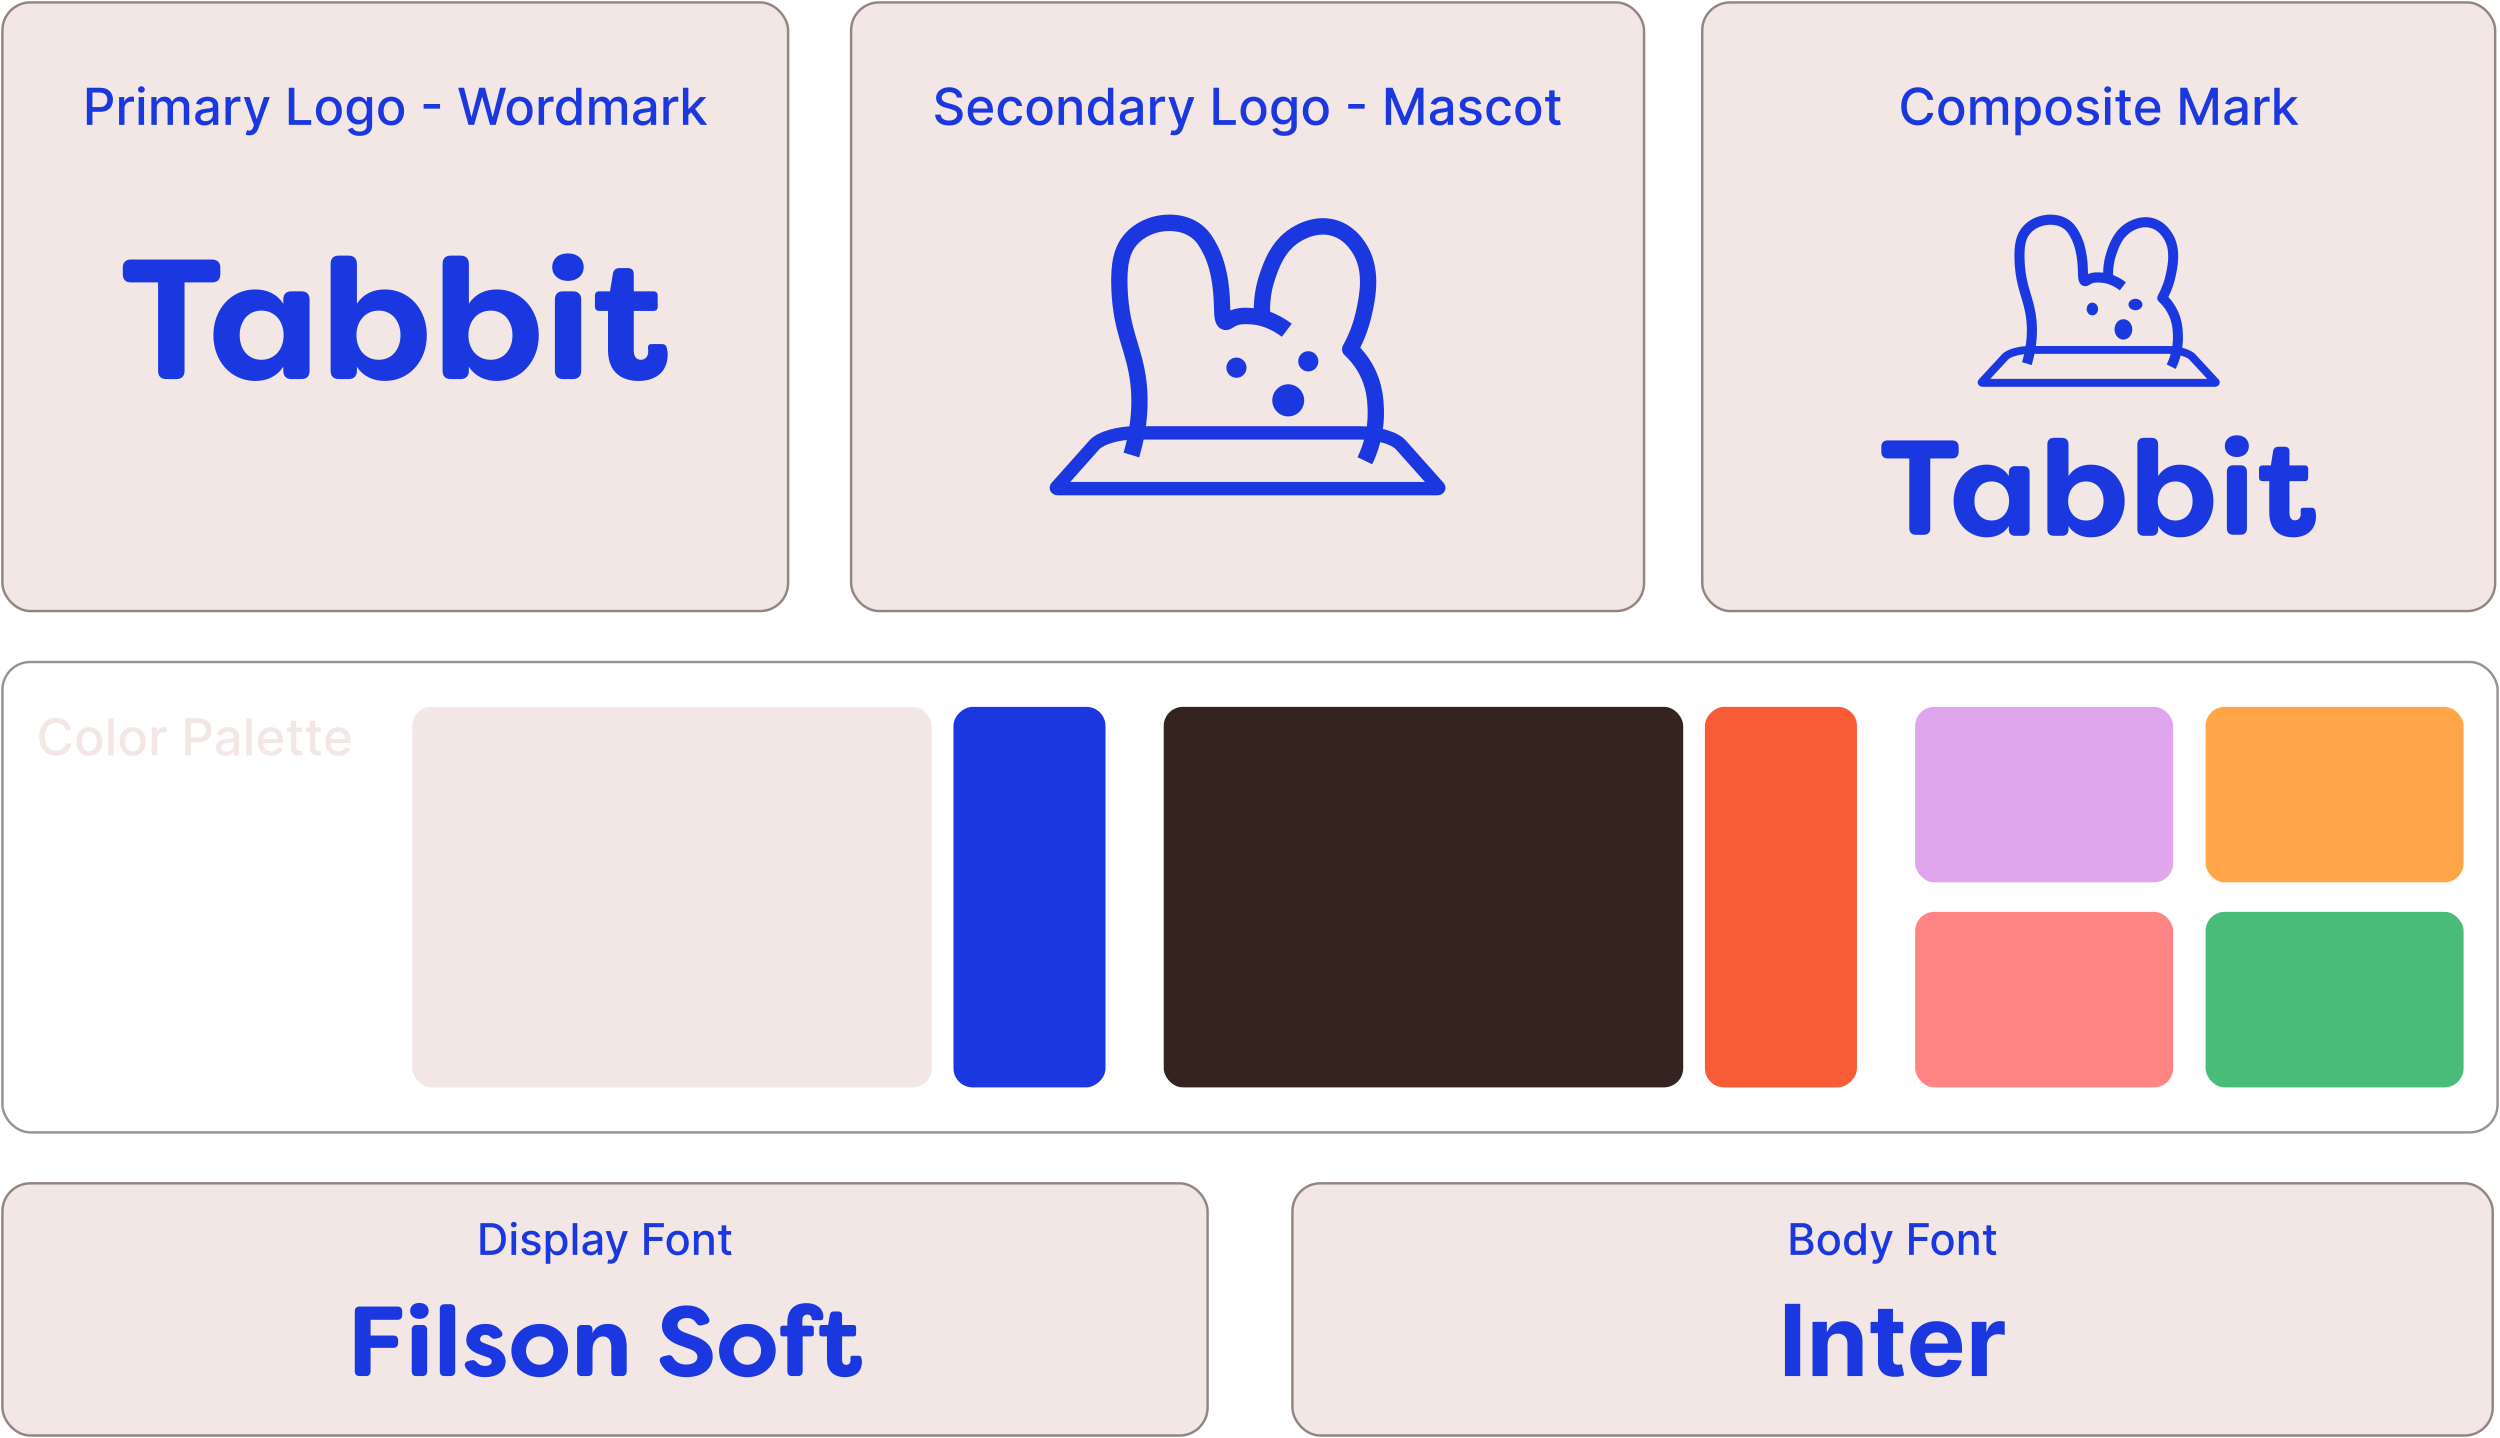 <svg width="1031" height="593" viewBox="0 0 1031 593" fill="none" xmlns="http://www.w3.org/2000/svg">
<rect x="0.5" y="487.5" width="498" height="105" rx="12" fill="#F2E7E5"/>
<rect x="1" y="488" width="497" height="104" rx="11.5" stroke="#33241F" stroke-opacity="0.5"/>
<path d="M202.328 517.5H198.09V504.409H202.462C203.744 504.409 204.846 504.671 205.766 505.195C206.687 505.715 207.392 506.463 207.882 507.439C208.377 508.411 208.624 509.576 208.624 510.935C208.624 512.299 208.374 513.471 207.876 514.451C207.381 515.431 206.666 516.185 205.728 516.714C204.791 517.238 203.657 517.5 202.328 517.5ZM200.065 515.774H202.219C203.216 515.774 204.045 515.587 204.705 515.212C205.366 514.832 205.86 514.285 206.188 513.569C206.516 512.849 206.68 511.971 206.68 510.935C206.68 509.908 206.516 509.037 206.188 508.321C205.864 507.605 205.381 507.062 204.737 506.691C204.094 506.32 203.295 506.135 202.34 506.135H200.065V515.774ZM210.926 517.5V507.682H212.838V517.5H210.926ZM211.892 506.167C211.559 506.167 211.274 506.056 211.035 505.835C210.801 505.609 210.684 505.34 210.684 505.029C210.684 504.714 210.801 504.445 211.035 504.224C211.274 503.998 211.559 503.885 211.892 503.885C212.224 503.885 212.507 503.998 212.742 504.224C212.98 504.445 213.1 504.714 213.1 505.029C213.1 505.34 212.98 505.609 212.742 505.835C212.507 506.056 212.224 506.167 211.892 506.167ZM222.766 510.079L221.034 510.386C220.961 510.164 220.846 509.953 220.689 509.753C220.535 509.553 220.326 509.388 220.062 509.261C219.798 509.133 219.468 509.069 219.071 509.069C218.53 509.069 218.079 509.19 217.716 509.433C217.354 509.672 217.173 509.981 217.173 510.36C217.173 510.688 217.294 510.952 217.537 511.153C217.78 511.353 218.172 511.517 218.714 511.645L220.273 512.003C221.177 512.212 221.85 512.533 222.293 512.968C222.736 513.403 222.958 513.967 222.958 514.662C222.958 515.25 222.787 515.774 222.446 516.234C222.11 516.69 221.639 517.048 221.034 517.308C220.433 517.568 219.736 517.698 218.944 517.698C217.844 517.698 216.947 517.464 216.253 516.995C215.558 516.522 215.132 515.851 214.974 514.982L216.821 514.7C216.937 515.182 217.173 515.546 217.531 515.793C217.889 516.036 218.356 516.158 218.931 516.158C219.557 516.158 220.058 516.028 220.433 515.768C220.808 515.504 220.995 515.182 220.995 514.803C220.995 514.496 220.88 514.238 220.65 514.029C220.424 513.82 220.077 513.663 219.608 513.556L217.946 513.192C217.03 512.983 216.353 512.651 215.914 512.195C215.479 511.739 215.262 511.161 215.262 510.462C215.262 509.883 215.424 509.376 215.748 508.941C216.071 508.506 216.519 508.168 217.09 507.925C217.661 507.678 218.315 507.554 219.052 507.554C220.113 507.554 220.949 507.784 221.558 508.244C222.167 508.7 222.57 509.312 222.766 510.079ZM225.059 521.182V507.682H226.926V509.273H227.085C227.196 509.069 227.356 508.832 227.565 508.564C227.774 508.295 228.063 508.061 228.434 507.861C228.805 507.656 229.295 507.554 229.904 507.554C230.697 507.554 231.404 507.754 232.027 508.155C232.649 508.555 233.137 509.133 233.49 509.887C233.848 510.641 234.027 511.549 234.027 512.61C234.027 513.671 233.85 514.581 233.497 515.339C233.143 516.094 232.657 516.675 232.039 517.085C231.421 517.489 230.716 517.692 229.924 517.692C229.327 517.692 228.839 517.592 228.46 517.391C228.085 517.191 227.791 516.957 227.578 516.688C227.365 516.42 227.201 516.181 227.085 515.972H226.97V521.182H225.059ZM226.932 512.591C226.932 513.281 227.032 513.886 227.233 514.406C227.433 514.926 227.723 515.333 228.102 515.627C228.481 515.917 228.946 516.062 229.495 516.062C230.066 516.062 230.544 515.911 230.927 515.608C231.311 515.301 231.6 514.886 231.796 514.362C231.997 513.837 232.097 513.247 232.097 512.591C232.097 511.943 231.999 511.362 231.803 510.846C231.611 510.33 231.321 509.923 230.934 509.625C230.55 509.327 230.071 509.178 229.495 509.178C228.941 509.178 228.473 509.32 228.089 509.606C227.71 509.891 227.422 510.29 227.226 510.801C227.03 511.312 226.932 511.909 226.932 512.591ZM238.08 504.409V517.5H236.169V504.409H238.08ZM243.508 517.717C242.886 517.717 242.324 517.602 241.821 517.372C241.318 517.138 240.919 516.799 240.625 516.356C240.336 515.913 240.191 515.369 240.191 514.726C240.191 514.172 240.297 513.716 240.51 513.358C240.723 513 241.011 512.717 241.373 512.508C241.736 512.299 242.14 512.141 242.588 512.035C243.035 511.928 243.491 511.847 243.956 511.792C244.544 511.724 245.021 511.668 245.388 511.626C245.754 511.579 246.02 511.504 246.187 511.402C246.353 511.3 246.436 511.134 246.436 510.903V510.859C246.436 510.3 246.278 509.868 245.963 509.561C245.652 509.254 245.187 509.101 244.569 509.101C243.926 509.101 243.419 509.244 243.048 509.529C242.682 509.81 242.428 510.124 242.287 510.469L240.491 510.06C240.704 509.463 241.015 508.982 241.424 508.615C241.838 508.244 242.313 507.976 242.85 507.81C243.387 507.639 243.951 507.554 244.544 507.554C244.936 507.554 245.351 507.601 245.79 507.695C246.233 507.784 246.647 507.95 247.03 508.193C247.418 508.436 247.736 508.783 247.983 509.235C248.23 509.683 248.353 510.264 248.353 510.98V517.5H246.487V516.158H246.41C246.287 516.405 246.101 516.648 245.854 516.886C245.607 517.125 245.29 517.323 244.902 517.481C244.514 517.638 244.049 517.717 243.508 517.717ZM243.924 516.183C244.452 516.183 244.904 516.079 245.279 515.87C245.658 515.661 245.946 515.388 246.142 515.052C246.342 514.711 246.442 514.347 246.442 513.959V512.693C246.374 512.761 246.242 512.825 246.046 512.885C245.854 512.94 245.635 512.989 245.388 513.032C245.14 513.07 244.9 513.107 244.665 513.141C244.431 513.17 244.235 513.196 244.077 513.217C243.706 513.264 243.368 513.343 243.061 513.454C242.758 513.565 242.515 513.724 242.332 513.933C242.153 514.138 242.064 514.411 242.064 514.751C242.064 515.224 242.238 515.582 242.588 515.825C242.937 516.064 243.383 516.183 243.924 516.183ZM251.756 521.182C251.47 521.182 251.21 521.158 250.976 521.112C250.741 521.069 250.567 521.022 250.452 520.971L250.912 519.405C251.261 519.499 251.572 519.539 251.845 519.526C252.118 519.513 252.359 519.411 252.567 519.219C252.78 519.028 252.968 518.714 253.13 518.28L253.366 517.628L249.774 507.682H251.82L254.306 515.301H254.408L256.895 507.682H258.947L254.9 518.81C254.713 519.322 254.474 519.754 254.185 520.108C253.895 520.466 253.55 520.734 253.149 520.913C252.748 521.092 252.284 521.182 251.756 521.182ZM265.66 517.5V504.409H273.778V506.109H267.635V510.098H273.196V511.792H267.635V517.5H265.66ZM279.468 517.698C278.548 517.698 277.745 517.487 277.059 517.065C276.372 516.643 275.84 516.053 275.46 515.295C275.081 514.536 274.892 513.65 274.892 512.636C274.892 511.617 275.081 510.727 275.46 509.964C275.84 509.201 276.372 508.609 277.059 508.187C277.745 507.765 278.548 507.554 279.468 507.554C280.389 507.554 281.192 507.765 281.878 508.187C282.564 508.609 283.097 509.201 283.476 509.964C283.855 510.727 284.045 511.617 284.045 512.636C284.045 513.65 283.855 514.536 283.476 515.295C283.097 516.053 282.564 516.643 281.878 517.065C281.192 517.487 280.389 517.698 279.468 517.698ZM279.475 516.094C280.071 516.094 280.566 515.936 280.958 515.621C281.35 515.305 281.639 514.886 281.827 514.362C282.019 513.837 282.115 513.26 282.115 512.629C282.115 512.003 282.019 511.428 281.827 510.903C281.639 510.375 281.35 509.951 280.958 509.631C280.566 509.312 280.071 509.152 279.475 509.152C278.874 509.152 278.375 509.312 277.979 509.631C277.587 509.951 277.295 510.375 277.103 510.903C276.916 511.428 276.822 512.003 276.822 512.629C276.822 513.26 276.916 513.837 277.103 514.362C277.295 514.886 277.587 515.305 277.979 515.621C278.375 515.936 278.874 516.094 279.475 516.094ZM288.09 511.67V517.5H286.178V507.682H288.013V509.28H288.134C288.36 508.76 288.714 508.342 289.195 508.027C289.681 507.712 290.293 507.554 291.03 507.554C291.699 507.554 292.285 507.695 292.788 507.976C293.291 508.253 293.68 508.666 293.957 509.216C294.234 509.766 294.373 510.445 294.373 511.255V517.5H292.462V511.485C292.462 510.773 292.276 510.217 291.906 509.817C291.535 509.412 291.026 509.21 290.378 509.21C289.935 509.21 289.541 509.305 289.195 509.497C288.854 509.689 288.584 509.97 288.384 510.341C288.188 510.707 288.09 511.151 288.09 511.67ZM301.519 507.682V509.216H296.156V507.682H301.519ZM297.595 505.33H299.506V514.617C299.506 514.988 299.561 515.267 299.672 515.455C299.783 515.638 299.926 515.763 300.1 515.832C300.279 515.896 300.473 515.928 300.682 515.928C300.835 515.928 300.97 515.917 301.085 515.896C301.2 515.874 301.289 515.857 301.353 515.844L301.698 517.423C301.587 517.466 301.43 517.509 301.225 517.551C301.021 517.598 300.765 517.624 300.458 517.628C299.955 517.636 299.487 517.547 299.052 517.359C298.617 517.172 298.266 516.882 297.997 516.49C297.729 516.098 297.595 515.606 297.595 515.013V505.33Z" fill="#1B38E0"/>
<path d="M163.903 538.8C165.174 538.8 165.871 539.497 165.871 540.768V542.326C165.871 543.597 165.174 544.294 163.903 544.294H152.833V550.772H162.222C163.493 550.772 164.19 551.469 164.19 552.74V553.847C164.19 555.118 163.493 555.856 162.222 555.856H152.833V565.532C152.833 566.803 152.136 567.5 150.865 567.5H148.323C147.052 567.5 146.314 566.803 146.314 565.532V540.768C146.314 539.497 147.052 538.8 148.323 538.8H163.903ZM172.961 543.925C170.624 543.925 169.148 542.49 169.148 540.645C169.148 538.759 170.501 537.324 172.961 537.324C175.38 537.324 176.774 538.759 176.774 540.645C176.774 542.49 175.298 543.925 172.961 543.925ZM171.772 567.5C170.501 567.5 169.804 566.803 169.804 565.532V548.394C169.804 547.123 170.501 546.426 171.772 546.426H174.15C175.421 546.426 176.159 547.123 176.159 548.394V565.532C176.159 566.803 175.421 567.5 174.15 567.5H171.772ZM183.343 567.5C182.072 567.5 181.375 566.803 181.375 565.532V539.825C181.375 538.554 182.072 537.857 183.343 537.857H185.721C186.992 537.857 187.73 538.554 187.73 539.825V565.532C187.73 566.803 186.992 567.5 185.721 567.5H183.343ZM200.039 567.951C196.308 567.951 193.274 566.557 191.88 563.728C191.265 562.498 191.921 561.596 193.192 561.268L194.463 560.981C195.57 560.694 196.062 561.227 196.923 562.088C197.661 562.908 198.768 563.318 200.08 563.318C201.679 563.318 202.786 562.58 202.786 561.473C202.786 560.571 202.171 560.12 200.818 559.628L198.235 558.726C196.062 558.029 192.29 556.43 192.29 552.617C192.29 548.681 195.57 545.975 200.121 545.975C202.827 545.975 205.287 546.836 206.845 549.173C207.665 550.362 207.05 551.428 205.697 551.756L204.549 552.043C203.483 552.33 202.909 551.961 202.171 551.264C201.597 550.69 200.859 550.485 200.121 550.485C198.809 550.485 197.989 551.305 197.989 552.289C197.989 553.191 198.809 553.642 199.916 554.011L202.54 554.995C206.886 556.43 208.444 558.767 208.526 561.35C208.526 565.778 204.59 567.951 200.039 567.951ZM222.575 567.951C215.892 567.951 210.89 563.072 210.89 556.963C210.89 550.895 215.892 545.975 222.575 545.975C229.258 545.975 234.26 550.895 234.26 556.963C234.26 563.031 229.258 567.951 222.575 567.951ZM222.575 562.826C225.732 562.826 228.233 560.284 228.233 557.004C228.233 553.683 225.732 551.141 222.575 551.141C219.377 551.141 216.917 553.683 216.917 557.004C216.917 560.284 219.377 562.826 222.575 562.826ZM239.956 567.5C238.685 567.5 237.988 566.803 237.988 565.532V548.394C237.988 547.123 238.685 546.426 239.956 546.426H242.375C243.646 546.426 244.343 547.123 244.343 548.394V549.788C245.368 547.369 247.623 545.975 250.739 545.975C256.397 545.975 258.447 550.403 258.447 555.364V565.532C258.447 566.803 257.709 567.5 256.438 567.5H254.06C252.789 567.5 252.092 566.803 252.092 565.532V555.815C252.092 552.863 250.944 551.141 248.771 551.141C246.598 551.141 244.343 552.822 244.343 556.758V565.532C244.343 566.803 243.646 567.5 242.375 567.5H239.956ZM283.023 567.951C277.652 567.951 273.757 565.573 272.24 561.76C271.707 560.53 272.363 559.669 273.634 559.341L275.397 558.931C276.545 558.644 277.16 559.136 277.816 560.202C278.759 561.719 280.563 562.744 282.982 562.744C285.77 562.744 287.615 561.514 287.615 559.628C287.615 558.193 286.508 557.045 284.335 556.307L280.604 554.954C277.201 553.847 273.019 551.305 272.978 546.877C272.978 541.629 277.529 538.349 283.146 538.349C287.615 538.349 290.772 540.317 292.33 543.597C292.945 544.786 292.371 545.729 291.141 546.098L289.501 546.549C288.353 546.877 287.656 546.426 286.959 545.442C286.221 544.212 284.95 543.556 283.228 543.556C281.178 543.556 279.415 544.581 279.415 546.467C279.415 547.492 279.866 548.599 282.408 549.542L286.139 550.895C291.756 552.781 293.847 555.733 293.929 559.341C293.929 564.958 289.132 567.951 283.023 567.951ZM308.219 567.951C301.536 567.951 296.534 563.072 296.534 556.963C296.534 550.895 301.536 545.975 308.219 545.975C314.902 545.975 319.904 550.895 319.904 556.963C319.904 563.031 314.902 567.951 308.219 567.951ZM308.219 562.826C311.376 562.826 313.877 560.284 313.877 557.004C313.877 553.683 311.376 551.141 308.219 551.141C305.021 551.141 302.561 553.683 302.561 557.004C302.561 560.284 305.021 562.826 308.219 562.826ZM326.674 567.5C325.403 567.5 324.706 566.803 324.706 565.532V551.141H322.82C322.164 551.141 321.795 550.772 321.795 550.116V547.738C321.795 547.082 322.164 546.713 322.82 546.713H324.706V545.36C324.706 538.923 328.97 537.406 332.496 537.406C336.186 537.406 339.548 539.128 339.548 543.023C339.548 543.228 339.507 543.474 339.466 543.679C339.384 544.171 339.015 544.458 338.482 544.458H335.53C334.997 544.458 334.669 544.13 334.669 543.72V543.474C334.669 542.695 333.89 542.121 332.906 542.121C331.594 542.121 330.897 543.023 330.897 544.54V546.713H334.587C335.243 546.713 335.612 547.082 335.612 547.738V550.116C335.612 550.772 335.243 551.141 334.587 551.141H331.02V565.532C331.02 566.803 330.282 567.5 329.011 567.5H326.674ZM348.421 567.951C344.854 567.951 341.041 566.311 341.041 560.489V551.141H338.95C338.294 551.141 337.884 550.772 337.884 550.116V547.451C337.884 546.795 338.294 546.426 338.95 546.426H341.533L342.23 542.162C342.394 541.301 342.968 540.85 343.829 540.85H345.838C346.781 540.85 347.273 541.383 347.273 542.285V546.426H352.029C352.685 546.426 353.054 546.795 353.054 547.451V550.116C353.054 550.772 352.685 551.141 352.029 551.141H347.273V560.694C347.273 562.252 348.052 562.867 348.995 562.867C350.061 562.867 350.758 562.047 350.758 560.94C350.758 560.735 350.758 560.489 350.717 560.202C350.635 559.464 350.881 559.095 351.578 559.095H354.079C354.612 559.095 355.063 559.3 355.227 559.915C355.391 560.53 355.473 561.186 355.473 561.514C355.473 566.065 352.234 567.951 348.421 567.951Z" fill="#1B38E0"/>
<rect x="532.5" y="487.5" width="496" height="105" rx="12" fill="#F2E7E5"/>
<rect x="533" y="488" width="495" height="104" rx="11.5" stroke="#33241F" stroke-opacity="0.5"/>
<path d="M738.45 517.5V504.409H743.244C744.173 504.409 744.942 504.562 745.551 504.869C746.161 505.172 746.617 505.583 746.919 506.103C747.222 506.619 747.373 507.2 747.373 507.848C747.373 508.393 747.273 508.854 747.073 509.229C746.873 509.599 746.604 509.898 746.267 510.124C745.935 510.345 745.569 510.507 745.168 510.609V510.737C745.603 510.759 746.027 510.899 746.44 511.159C746.858 511.415 747.203 511.779 747.475 512.252C747.748 512.725 747.885 513.3 747.885 513.978C747.885 514.647 747.727 515.248 747.412 515.781C747.1 516.309 746.619 516.729 745.967 517.04C745.315 517.347 744.482 517.5 743.468 517.5H738.45ZM740.425 515.806H743.276C744.222 515.806 744.9 515.623 745.309 515.256C745.718 514.89 745.922 514.432 745.922 513.882C745.922 513.469 745.818 513.089 745.609 512.744C745.4 512.399 745.102 512.124 744.714 511.92C744.331 511.715 743.875 511.613 743.346 511.613H740.425V515.806ZM740.425 510.072H743.071C743.515 510.072 743.913 509.987 744.267 509.817C744.625 509.646 744.908 509.408 745.117 509.101C745.33 508.79 745.436 508.423 745.436 508.001C745.436 507.46 745.247 507.006 744.868 506.64C744.488 506.273 743.907 506.09 743.123 506.09H740.425V510.072ZM754.21 517.698C753.289 517.698 752.486 517.487 751.8 517.065C751.114 516.643 750.581 516.053 750.202 515.295C749.822 514.536 749.633 513.65 749.633 512.636C749.633 511.617 749.822 510.727 750.202 509.964C750.581 509.201 751.114 508.609 751.8 508.187C752.486 507.765 753.289 507.554 754.21 507.554C755.13 507.554 755.933 507.765 756.619 508.187C757.305 508.609 757.838 509.201 758.217 509.964C758.597 510.727 758.786 511.617 758.786 512.636C758.786 513.65 758.597 514.536 758.217 515.295C757.838 516.053 757.305 516.643 756.619 517.065C755.933 517.487 755.13 517.698 754.21 517.698ZM754.216 516.094C754.813 516.094 755.307 515.936 755.699 515.621C756.091 515.305 756.381 514.886 756.568 514.362C756.76 513.837 756.856 513.26 756.856 512.629C756.856 512.003 756.76 511.428 756.568 510.903C756.381 510.375 756.091 509.951 755.699 509.631C755.307 509.312 754.813 509.152 754.216 509.152C753.615 509.152 753.116 509.312 752.72 509.631C752.328 509.951 752.036 510.375 751.844 510.903C751.657 511.428 751.563 512.003 751.563 512.629C751.563 513.26 751.657 513.837 751.844 514.362C752.036 514.886 752.328 515.305 752.72 515.621C753.116 515.936 753.615 516.094 754.216 516.094ZM764.595 517.692C763.802 517.692 763.095 517.489 762.473 517.085C761.855 516.675 761.369 516.094 761.015 515.339C760.666 514.581 760.491 513.671 760.491 512.61C760.491 511.549 760.668 510.641 761.022 509.887C761.38 509.133 761.87 508.555 762.492 508.155C763.114 507.754 763.819 507.554 764.608 507.554C765.217 507.554 765.707 507.656 766.078 507.861C766.453 508.061 766.743 508.295 766.947 508.564C767.156 508.832 767.318 509.069 767.433 509.273H767.548V504.409H769.459V517.5H767.593V515.972H767.433C767.318 516.181 767.152 516.42 766.934 516.688C766.721 516.957 766.427 517.191 766.052 517.391C765.677 517.592 765.192 517.692 764.595 517.692ZM765.017 516.062C765.567 516.062 766.031 515.917 766.41 515.627C766.794 515.333 767.084 514.926 767.28 514.406C767.48 513.886 767.58 513.281 767.58 512.591C767.58 511.909 767.482 511.312 767.286 510.801C767.09 510.29 766.802 509.891 766.423 509.606C766.044 509.32 765.575 509.178 765.017 509.178C764.442 509.178 763.962 509.327 763.579 509.625C763.195 509.923 762.905 510.33 762.709 510.846C762.518 511.362 762.422 511.943 762.422 512.591C762.422 513.247 762.52 513.837 762.716 514.362C762.912 514.886 763.202 515.301 763.585 515.608C763.973 515.911 764.45 516.062 765.017 516.062ZM773.395 521.182C773.11 521.182 772.85 521.158 772.615 521.112C772.381 521.069 772.206 521.022 772.091 520.971L772.551 519.405C772.901 519.499 773.212 519.539 773.485 519.526C773.757 519.513 773.998 519.411 774.207 519.219C774.42 519.028 774.608 518.714 774.77 518.28L775.006 517.628L771.414 507.682H773.459L775.946 515.301H776.048L778.534 507.682H780.586L776.54 518.81C776.353 519.322 776.114 519.754 775.824 520.108C775.534 520.466 775.189 520.734 774.789 520.913C774.388 521.092 773.924 521.182 773.395 521.182ZM787.3 517.5V504.409H795.417V506.109H789.275V510.098H794.836V511.792H789.275V517.5H787.3ZM801.108 517.698C800.188 517.698 799.384 517.487 798.698 517.065C798.012 516.643 797.479 516.053 797.1 515.295C796.721 514.536 796.531 513.65 796.531 512.636C796.531 511.617 796.721 510.727 797.1 509.964C797.479 509.201 798.012 508.609 798.698 508.187C799.384 507.765 800.188 507.554 801.108 507.554C802.028 507.554 802.832 507.765 803.518 508.187C804.204 508.609 804.737 509.201 805.116 509.964C805.495 510.727 805.685 511.617 805.685 512.636C805.685 513.65 805.495 514.536 805.116 515.295C804.737 516.053 804.204 516.643 803.518 517.065C802.832 517.487 802.028 517.698 801.108 517.698ZM801.114 516.094C801.711 516.094 802.205 515.936 802.597 515.621C802.989 515.305 803.279 514.886 803.467 514.362C803.658 513.837 803.754 513.26 803.754 512.629C803.754 512.003 803.658 511.428 803.467 510.903C803.279 510.375 802.989 509.951 802.597 509.631C802.205 509.312 801.711 509.152 801.114 509.152C800.513 509.152 800.015 509.312 799.619 509.631C799.227 509.951 798.935 510.375 798.743 510.903C798.555 511.428 798.462 512.003 798.462 512.629C798.462 513.26 798.555 513.837 798.743 514.362C798.935 514.886 799.227 515.305 799.619 515.621C800.015 515.936 800.513 516.094 801.114 516.094ZM809.729 511.67V517.5H807.818V507.682H809.653V509.28H809.774C810 508.76 810.354 508.342 810.835 508.027C811.321 507.712 811.932 507.554 812.67 507.554C813.339 507.554 813.925 507.695 814.427 507.976C814.93 508.253 815.32 508.666 815.597 509.216C815.874 509.766 816.013 510.445 816.013 511.255V517.5H814.101V511.485C814.101 510.773 813.916 510.217 813.545 509.817C813.175 509.412 812.665 509.21 812.018 509.21C811.574 509.21 811.18 509.305 810.835 509.497C810.494 509.689 810.224 509.97 810.023 510.341C809.827 510.707 809.729 511.151 809.729 511.67ZM823.159 507.682V509.216H817.796V507.682H823.159ZM819.234 505.33H821.145V514.617C821.145 514.988 821.201 515.267 821.312 515.455C821.422 515.638 821.565 515.763 821.74 515.832C821.919 515.896 822.113 515.928 822.322 515.928C822.475 515.928 822.609 515.917 822.724 515.896C822.839 515.874 822.929 515.857 822.993 515.844L823.338 517.423C823.227 517.466 823.069 517.509 822.865 517.551C822.66 517.598 822.405 517.624 822.098 517.628C821.595 517.636 821.126 517.547 820.692 517.359C820.257 517.172 819.905 516.882 819.637 516.49C819.368 516.098 819.234 515.606 819.234 515.013V505.33Z" fill="#1B38E0"/>
<path d="M742.41 537.682V567.5H736.106V537.682H742.41ZM753.683 554.571V567.5H747.481V545.136H753.392V549.082H753.654C754.149 547.781 754.979 546.752 756.144 545.995C757.308 545.229 758.721 544.845 760.38 544.845C761.933 544.845 763.287 545.185 764.443 545.864C765.598 546.544 766.495 547.514 767.136 548.776C767.777 550.028 768.097 551.523 768.097 553.261V567.5H761.895V554.367C761.904 552.999 761.555 551.931 760.846 551.164C760.138 550.388 759.162 549.999 757.92 549.999C757.085 549.999 756.347 550.179 755.707 550.538C755.076 550.897 754.581 551.421 754.222 552.11C753.872 552.79 753.693 553.61 753.683 554.571ZM784.881 545.136V549.795H771.413V545.136H784.881ZM774.47 539.778H780.673V560.628C780.673 561.201 780.76 561.647 780.935 561.967C781.11 562.278 781.352 562.496 781.663 562.623C781.983 562.749 782.352 562.812 782.769 562.812C783.061 562.812 783.352 562.788 783.643 562.739C783.934 562.681 784.158 562.637 784.313 562.608L785.288 567.223C784.978 567.32 784.541 567.432 783.978 567.558C783.415 567.694 782.731 567.777 781.925 567.806C780.43 567.864 779.12 567.665 777.994 567.209C776.878 566.753 776.009 566.044 775.388 565.083C774.767 564.122 774.461 562.909 774.47 561.443V539.778ZM798.872 567.937C796.572 567.937 794.592 567.471 792.932 566.539C791.282 565.598 790.01 564.268 789.117 562.55C788.225 560.822 787.778 558.779 787.778 556.42C787.778 554.12 788.225 552.101 789.117 550.363C790.01 548.626 791.267 547.272 792.888 546.301C794.519 545.33 796.431 544.845 798.625 544.845C800.1 544.845 801.474 545.083 802.745 545.559C804.027 546.025 805.143 546.728 806.094 547.67C807.055 548.611 807.802 549.795 808.336 551.222C808.87 552.639 809.137 554.299 809.137 556.202V557.905H790.253V554.061H803.299C803.299 553.168 803.104 552.377 802.716 551.688C802.328 550.999 801.789 550.46 801.1 550.072C800.421 549.674 799.63 549.475 798.727 549.475C797.785 549.475 796.951 549.694 796.223 550.13C795.504 550.557 794.941 551.135 794.534 551.863C794.126 552.581 793.917 553.382 793.908 554.265V557.92C793.908 559.026 794.111 559.982 794.519 560.788C794.937 561.594 795.524 562.215 796.281 562.652C797.038 563.088 797.936 563.307 798.974 563.307C799.664 563.307 800.294 563.21 800.867 563.016C801.44 562.821 801.93 562.53 802.338 562.142C802.745 561.754 803.056 561.278 803.269 560.715L809.006 561.094C808.715 562.472 808.118 563.676 807.215 564.705C806.322 565.724 805.167 566.52 803.75 567.092C802.343 567.655 800.717 567.937 798.872 567.937ZM813.185 567.5V545.136H819.198V549.038H819.431C819.838 547.65 820.523 546.602 821.484 545.893C822.445 545.175 823.551 544.816 824.803 544.816C825.114 544.816 825.449 544.835 825.808 544.874C826.167 544.913 826.482 544.967 826.754 545.034V550.538C826.463 550.451 826.06 550.373 825.546 550.305C825.031 550.237 824.561 550.203 824.133 550.203C823.221 550.203 822.406 550.402 821.687 550.8C820.979 551.188 820.416 551.732 819.999 552.431C819.591 553.13 819.387 553.935 819.387 554.848V567.5H813.185Z" fill="#1B38E0"/>
<rect x="0.5" y="0.5" width="325" height="252" rx="12" fill="#F2E7E5"/>
<rect x="1" y="1" width="324" height="251" rx="11.5" stroke="#33241F" stroke-opacity="0.5"/>
<path d="M35.82 51.5V36.194H41.276C42.466 36.194 43.453 36.411 44.235 36.844C45.017 37.278 45.603 37.871 45.991 38.623C46.38 39.37 46.574 40.212 46.574 41.149C46.574 42.091 46.377 42.938 45.984 43.69C45.595 44.438 45.007 45.03 44.22 45.469C43.438 45.902 42.454 46.119 41.268 46.119H37.516V44.161H41.059C41.811 44.161 42.422 44.032 42.89 43.772C43.358 43.508 43.702 43.15 43.921 42.696C44.14 42.243 44.25 41.727 44.25 41.149C44.25 40.571 44.14 40.058 43.921 39.61C43.702 39.161 43.356 38.81 42.882 38.556C42.414 38.302 41.796 38.175 41.029 38.175H38.129V51.5H35.82ZM49.102 51.5V40.021H51.262V41.844H51.382C51.591 41.226 51.959 40.741 52.488 40.387C53.021 40.028 53.624 39.849 54.296 39.849C54.436 39.849 54.6 39.854 54.789 39.864C54.984 39.874 55.136 39.886 55.245 39.901V42.039C55.156 42.014 54.996 41.986 54.767 41.956C54.538 41.922 54.309 41.904 54.08 41.904C53.551 41.904 53.081 42.016 52.667 42.24C52.258 42.46 51.935 42.766 51.695 43.16C51.456 43.548 51.337 43.992 51.337 44.49V51.5H49.102ZM57.179 51.5V40.021H59.414V51.5H57.179ZM58.308 38.249C57.919 38.249 57.585 38.12 57.306 37.861C57.032 37.597 56.895 37.283 56.895 36.919C56.895 36.55 57.032 36.237 57.306 35.978C57.585 35.714 57.919 35.581 58.308 35.581C58.696 35.581 59.028 35.714 59.302 35.978C59.581 36.237 59.72 36.55 59.72 36.919C59.72 37.283 59.581 37.597 59.302 37.861C59.028 38.12 58.696 38.249 58.308 38.249ZM62.42 51.5V40.021H64.565V41.889H64.707C64.946 41.256 65.337 40.763 65.88 40.409C66.423 40.051 67.073 39.871 67.831 39.871C68.598 39.871 69.241 40.051 69.759 40.409C70.282 40.768 70.668 41.261 70.917 41.889H71.037C71.311 41.276 71.747 40.788 72.345 40.424C72.943 40.056 73.655 39.871 74.482 39.871C75.523 39.871 76.373 40.198 77.031 40.85C77.693 41.503 78.025 42.487 78.025 43.802V51.5H75.79V44.012C75.79 43.234 75.578 42.671 75.155 42.323C74.731 41.974 74.225 41.799 73.638 41.799C72.91 41.799 72.345 42.024 71.941 42.472C71.538 42.916 71.336 43.486 71.336 44.184V51.5H69.109V43.87C69.109 43.247 68.914 42.746 68.526 42.367C68.137 41.989 67.631 41.799 67.009 41.799C66.585 41.799 66.194 41.911 65.835 42.136C65.481 42.355 65.195 42.661 64.976 43.055C64.762 43.449 64.654 43.904 64.654 44.423V51.5H62.42ZM84.36 51.754C83.633 51.754 82.975 51.62 82.387 51.35C81.799 51.077 81.333 50.68 80.99 50.162C80.651 49.644 80.481 49.009 80.481 48.257C80.481 47.609 80.606 47.076 80.855 46.657C81.104 46.239 81.441 45.907 81.864 45.663C82.288 45.419 82.761 45.235 83.284 45.11C83.807 44.986 84.34 44.891 84.883 44.826C85.571 44.746 86.129 44.682 86.557 44.632C86.986 44.577 87.297 44.49 87.492 44.37C87.686 44.251 87.783 44.056 87.783 43.787V43.735C87.783 43.082 87.599 42.577 87.23 42.218C86.866 41.859 86.323 41.68 85.601 41.68C84.849 41.68 84.256 41.847 83.822 42.181C83.394 42.509 83.097 42.876 82.933 43.279L80.833 42.801C81.082 42.103 81.445 41.54 81.924 41.112C82.407 40.678 82.963 40.364 83.59 40.17C84.218 39.971 84.878 39.871 85.571 39.871C86.029 39.871 86.515 39.926 87.028 40.036C87.546 40.14 88.03 40.335 88.478 40.619C88.931 40.903 89.303 41.309 89.592 41.837C89.881 42.36 90.025 43.04 90.025 43.877V51.5H87.843V49.931H87.753C87.609 50.219 87.392 50.504 87.103 50.782C86.814 51.062 86.443 51.293 85.989 51.478C85.536 51.662 84.993 51.754 84.36 51.754ZM84.846 49.961C85.464 49.961 85.992 49.838 86.43 49.594C86.874 49.35 87.21 49.031 87.439 48.638C87.673 48.239 87.79 47.813 87.79 47.36V45.88C87.711 45.96 87.556 46.034 87.327 46.104C87.103 46.169 86.846 46.226 86.557 46.276C86.268 46.321 85.987 46.363 85.713 46.403C85.439 46.438 85.21 46.468 85.025 46.493C84.592 46.548 84.196 46.64 83.837 46.769C83.483 46.899 83.199 47.086 82.985 47.33C82.776 47.569 82.671 47.888 82.671 48.286C82.671 48.839 82.876 49.258 83.284 49.542C83.693 49.821 84.213 49.961 84.846 49.961ZM93.001 51.5V40.021H95.161V41.844H95.281C95.49 41.226 95.859 40.741 96.387 40.387C96.92 40.028 97.523 39.849 98.195 39.849C98.335 39.849 98.499 39.854 98.689 39.864C98.883 39.874 99.035 39.886 99.145 39.901V42.039C99.055 42.014 98.895 41.986 98.666 41.956C98.437 41.922 98.208 41.904 97.979 41.904C97.451 41.904 96.98 42.016 96.566 42.24C96.158 42.46 95.834 42.766 95.595 43.16C95.356 43.548 95.236 43.992 95.236 44.49V51.5H93.001ZM102.84 55.805C102.506 55.805 102.203 55.777 101.929 55.722C101.654 55.673 101.45 55.618 101.316 55.558L101.854 53.727C102.262 53.837 102.626 53.884 102.945 53.869C103.264 53.854 103.545 53.735 103.789 53.51C104.039 53.286 104.258 52.92 104.447 52.412L104.724 51.65L100.523 40.021H102.915L105.822 48.929H105.942L108.849 40.021H111.248L106.517 53.032C106.298 53.63 106.019 54.136 105.68 54.549C105.341 54.968 104.938 55.282 104.469 55.491C104.001 55.7 103.458 55.805 102.84 55.805ZM119.097 51.5V36.194H121.406V49.512H128.342V51.5H119.097ZM135.632 51.732C134.556 51.732 133.617 51.485 132.815 50.992C132.012 50.499 131.39 49.809 130.946 48.922C130.503 48.035 130.281 46.998 130.281 45.813C130.281 44.622 130.503 43.581 130.946 42.689C131.39 41.797 132.012 41.104 132.815 40.611C133.617 40.118 134.556 39.871 135.632 39.871C136.708 39.871 137.647 40.118 138.45 40.611C139.252 41.104 139.875 41.797 140.318 42.689C140.761 43.581 140.983 44.622 140.983 45.813C140.983 46.998 140.761 48.035 140.318 48.922C139.875 49.809 139.252 50.499 138.45 50.992C137.647 51.485 136.708 51.732 135.632 51.732ZM135.64 49.856C136.337 49.856 136.915 49.672 137.373 49.303C137.832 48.934 138.171 48.443 138.39 47.831C138.614 47.218 138.726 46.543 138.726 45.805C138.726 45.073 138.614 44.4 138.39 43.787C138.171 43.169 137.832 42.674 137.373 42.3C136.915 41.926 136.337 41.74 135.64 41.74C134.937 41.74 134.354 41.926 133.891 42.3C133.432 42.674 133.091 43.169 132.867 43.787C132.648 44.4 132.538 45.073 132.538 45.805C132.538 46.543 132.648 47.218 132.867 47.831C133.091 48.443 133.432 48.934 133.891 49.303C134.354 49.672 134.937 49.856 135.64 49.856ZM148.29 56.044C147.379 56.044 146.594 55.924 145.936 55.685C145.283 55.446 144.75 55.13 144.337 54.736C143.923 54.342 143.614 53.911 143.41 53.443L145.331 52.651C145.465 52.87 145.645 53.102 145.869 53.346C146.098 53.595 146.407 53.807 146.796 53.981C147.189 54.156 147.695 54.243 148.313 54.243C149.16 54.243 149.86 54.036 150.413 53.623C150.966 53.214 151.242 52.561 151.242 51.664V49.407H151.1C150.966 49.652 150.772 49.923 150.517 50.222C150.268 50.521 149.925 50.78 149.486 50.999C149.048 51.218 148.477 51.328 147.775 51.328C146.868 51.328 146.051 51.116 145.323 50.693C144.601 50.264 144.028 49.634 143.604 48.802C143.186 47.965 142.977 46.936 142.977 45.715C142.977 44.495 143.183 43.449 143.597 42.577C144.015 41.705 144.588 41.037 145.316 40.574C146.043 40.105 146.868 39.871 147.79 39.871C148.502 39.871 149.078 39.991 149.516 40.23C149.954 40.464 150.296 40.738 150.54 41.052C150.789 41.366 150.981 41.642 151.115 41.882H151.28V40.021H153.469V51.754C153.469 52.741 153.24 53.55 152.782 54.183C152.323 54.816 151.703 55.284 150.921 55.588C150.144 55.892 149.267 56.044 148.29 56.044ZM148.268 49.475C148.911 49.475 149.454 49.325 149.897 49.026C150.346 48.722 150.684 48.289 150.913 47.726C151.148 47.158 151.265 46.478 151.265 45.686C151.265 44.913 151.15 44.233 150.921 43.645C150.692 43.057 150.355 42.599 149.912 42.27C149.469 41.936 148.921 41.77 148.268 41.77C147.595 41.77 147.035 41.944 146.586 42.293C146.138 42.636 145.799 43.105 145.57 43.698C145.346 44.291 145.234 44.953 145.234 45.686C145.234 46.438 145.348 47.098 145.577 47.666C145.807 48.234 146.145 48.678 146.594 48.996C147.047 49.315 147.605 49.475 148.268 49.475ZM161.302 51.732C160.225 51.732 159.286 51.485 158.484 50.992C157.682 50.499 157.059 49.809 156.616 48.922C156.172 48.035 155.951 46.998 155.951 45.813C155.951 44.622 156.172 43.581 156.616 42.689C157.059 41.797 157.682 41.104 158.484 40.611C159.286 40.118 160.225 39.871 161.302 39.871C162.378 39.871 163.317 40.118 164.119 40.611C164.921 41.104 165.544 41.797 165.988 42.689C166.431 43.581 166.653 44.622 166.653 45.813C166.653 46.998 166.431 48.035 165.988 48.922C165.544 49.809 164.921 50.499 164.119 50.992C163.317 51.485 162.378 51.732 161.302 51.732ZM161.309 49.856C162.007 49.856 162.585 49.672 163.043 49.303C163.501 48.934 163.84 48.443 164.059 47.831C164.284 47.218 164.396 46.543 164.396 45.805C164.396 45.073 164.284 44.4 164.059 43.787C163.84 43.169 163.501 42.674 163.043 42.3C162.585 41.926 162.007 41.74 161.309 41.74C160.607 41.74 160.024 41.926 159.56 42.3C159.102 42.674 158.761 43.169 158.536 43.787C158.317 44.4 158.208 45.073 158.208 45.805C158.208 46.543 158.317 47.218 158.536 47.831C158.761 48.443 159.102 48.934 159.56 49.303C160.024 49.672 160.607 49.856 161.309 49.856ZM181.48 42.876V44.819H174.694V42.876H181.48ZM193.204 51.5L188.959 36.194H191.388L194.37 48.047H194.512L197.613 36.194H200.02L203.121 48.055H203.263L206.238 36.194H208.674L204.422 51.5H202.098L198.876 40.036H198.757L195.536 51.5H193.204ZM214.306 51.732C213.229 51.732 212.29 51.485 211.488 50.992C210.686 50.499 210.063 49.809 209.62 48.922C209.176 48.035 208.954 46.998 208.954 45.813C208.954 44.622 209.176 43.581 209.62 42.689C210.063 41.797 210.686 41.104 211.488 40.611C212.29 40.118 213.229 39.871 214.306 39.871C215.382 39.871 216.321 40.118 217.123 40.611C217.925 41.104 218.548 41.797 218.991 42.689C219.435 43.581 219.657 44.622 219.657 45.813C219.657 46.998 219.435 48.035 218.991 48.922C218.548 49.809 217.925 50.499 217.123 50.992C216.321 51.485 215.382 51.732 214.306 51.732ZM214.313 49.856C215.011 49.856 215.588 49.672 216.047 49.303C216.505 48.934 216.844 48.443 217.063 47.831C217.287 47.218 217.4 46.543 217.4 45.805C217.4 45.073 217.287 44.4 217.063 43.787C216.844 43.169 216.505 42.674 216.047 42.3C215.588 41.926 215.011 41.74 214.313 41.74C213.61 41.74 213.028 41.926 212.564 42.3C212.106 42.674 211.765 43.169 211.54 43.787C211.321 44.4 211.211 45.073 211.211 45.805C211.211 46.543 211.321 47.218 211.54 47.831C211.765 48.443 212.106 48.934 212.564 49.303C213.028 49.672 213.61 49.856 214.313 49.856ZM222.151 51.5V40.021H224.311V41.844H224.43C224.639 41.226 225.008 40.741 225.536 40.387C226.069 40.028 226.672 39.849 227.345 39.849C227.484 39.849 227.649 39.854 227.838 39.864C228.032 39.874 228.184 39.886 228.294 39.901V42.039C228.204 42.014 228.045 41.986 227.816 41.956C227.587 41.922 227.357 41.904 227.128 41.904C226.6 41.904 226.129 42.016 225.716 42.24C225.307 42.46 224.983 42.766 224.744 43.16C224.505 43.548 224.385 43.992 224.385 44.49V51.5H222.151ZM234.114 51.724C233.187 51.724 232.36 51.487 231.633 51.014C230.91 50.536 230.342 49.856 229.929 48.974C229.52 48.087 229.316 47.023 229.316 45.783C229.316 44.542 229.523 43.481 229.936 42.599C230.355 41.717 230.928 41.042 231.655 40.574C232.383 40.105 233.207 39.871 234.129 39.871C234.841 39.871 235.414 39.991 235.848 40.23C236.286 40.464 236.625 40.738 236.864 41.052C237.108 41.366 237.298 41.642 237.432 41.882H237.567V36.194H239.801V51.5H237.619V49.714H237.432C237.298 49.958 237.103 50.237 236.849 50.551C236.6 50.865 236.256 51.139 235.818 51.373C235.379 51.607 234.812 51.724 234.114 51.724ZM234.607 49.819C235.25 49.819 235.793 49.649 236.236 49.31C236.685 48.967 237.024 48.491 237.253 47.883C237.487 47.275 237.604 46.568 237.604 45.76C237.604 44.963 237.49 44.266 237.26 43.668C237.031 43.07 236.695 42.604 236.251 42.27C235.808 41.936 235.26 41.77 234.607 41.77C233.935 41.77 233.374 41.944 232.926 42.293C232.477 42.641 232.138 43.117 231.909 43.72C231.685 44.323 231.573 45.003 231.573 45.76C231.573 46.528 231.688 47.218 231.917 47.831C232.146 48.443 232.485 48.929 232.933 49.288C233.387 49.642 233.945 49.819 234.607 49.819ZM242.991 51.5V40.021H245.136V41.889H245.278C245.517 41.256 245.908 40.763 246.451 40.409C246.994 40.051 247.644 39.871 248.401 39.871C249.169 39.871 249.811 40.051 250.33 40.409C250.853 40.768 251.239 41.261 251.488 41.889H251.608C251.882 41.276 252.318 40.788 252.915 40.424C253.513 40.056 254.226 39.871 255.053 39.871C256.094 39.871 256.944 40.198 257.601 40.85C258.264 41.503 258.595 42.487 258.595 43.802V51.5H256.361V44.012C256.361 43.234 256.149 42.671 255.725 42.323C255.302 41.974 254.796 41.799 254.208 41.799C253.481 41.799 252.915 42.024 252.512 42.472C252.108 42.916 251.907 43.486 251.907 44.184V51.5H249.679V43.87C249.679 43.247 249.485 42.746 249.096 42.367C248.708 41.989 248.202 41.799 247.579 41.799C247.156 41.799 246.765 41.911 246.406 42.136C246.052 42.355 245.766 42.661 245.547 43.055C245.332 43.449 245.225 43.904 245.225 44.423V51.5H242.991ZM264.931 51.754C264.204 51.754 263.546 51.62 262.958 51.35C262.37 51.077 261.904 50.68 261.56 50.162C261.222 49.644 261.052 49.009 261.052 48.257C261.052 47.609 261.177 47.076 261.426 46.657C261.675 46.239 262.011 45.907 262.435 45.663C262.858 45.419 263.332 45.235 263.855 45.11C264.378 44.986 264.911 44.891 265.454 44.826C266.142 44.746 266.7 44.682 267.128 44.632C267.557 44.577 267.868 44.49 268.062 44.37C268.257 44.251 268.354 44.056 268.354 43.787V43.735C268.354 43.082 268.169 42.577 267.801 42.218C267.437 41.859 266.894 41.68 266.172 41.68C265.419 41.68 264.826 41.847 264.393 42.181C263.964 42.509 263.668 42.876 263.503 43.279L261.403 42.801C261.653 42.103 262.016 41.54 262.495 41.112C262.978 40.678 263.533 40.364 264.161 40.17C264.789 39.971 265.449 39.871 266.142 39.871C266.6 39.871 267.086 39.926 267.599 40.036C268.117 40.14 268.6 40.335 269.049 40.619C269.502 40.903 269.873 41.309 270.162 41.837C270.451 42.36 270.596 43.04 270.596 43.877V51.5H268.414V49.931H268.324C268.179 50.219 267.963 50.504 267.674 50.782C267.385 51.062 267.014 51.293 266.56 51.478C266.107 51.662 265.564 51.754 264.931 51.754ZM265.417 49.961C266.035 49.961 266.563 49.838 267.001 49.594C267.445 49.35 267.781 49.031 268.01 48.638C268.244 48.239 268.361 47.813 268.361 47.36V45.88C268.282 45.96 268.127 46.034 267.898 46.104C267.674 46.169 267.417 46.226 267.128 46.276C266.839 46.321 266.558 46.363 266.284 46.403C266.01 46.438 265.78 46.468 265.596 46.493C265.163 46.548 264.767 46.64 264.408 46.769C264.054 46.899 263.77 47.086 263.556 47.33C263.347 47.569 263.242 47.888 263.242 48.286C263.242 48.839 263.446 49.258 263.855 49.542C264.263 49.821 264.784 49.961 265.417 49.961ZM273.572 51.5V40.021H275.732V41.844H275.852C276.061 41.226 276.43 40.741 276.958 40.387C277.491 40.028 278.094 39.849 278.766 39.849C278.906 39.849 279.07 39.854 279.259 39.864C279.454 39.874 279.606 39.886 279.715 39.901V42.039C279.626 42.014 279.466 41.986 279.237 41.956C279.008 41.922 278.779 41.904 278.549 41.904C278.021 41.904 277.551 42.016 277.137 42.24C276.728 42.46 276.405 42.766 276.165 43.16C275.926 43.548 275.807 43.992 275.807 44.49V51.5H273.572ZM283.704 47.606L283.689 44.879H284.078L288.652 40.021H291.327L286.111 45.551H285.76L283.704 47.606ZM281.649 51.5V36.194H283.884V51.5H281.649ZM288.898 51.5L284.788 46.044L286.328 44.482L291.641 51.5H288.898Z" fill="#1B38E0"/>
<path d="M90.869 110.415V113.091C90.869 115.275 89.61 116.472 87.441 116.472H76.106V152.951C76.106 155.134 74.916 156.331 72.747 156.331H68.549C66.38 156.331 65.19 155.134 65.19 152.951V116.472H53.995C51.826 116.472 50.637 115.274 50.637 113.091V110.415C50.637 108.232 51.826 107.035 53.995 107.035H87.441C89.61 107.035 90.869 108.232 90.869 110.415Z" fill="#1B38E0"/>
<path d="M88.002 138.232C88.002 127.599 95.209 119.359 105.285 119.359C110.042 119.359 114.241 121.19 116.83 125.275V123.514C116.83 121.331 118.019 120.134 120.188 120.134H124.316C126.486 120.134 127.675 121.331 127.675 123.514V152.951C127.675 155.134 126.486 156.331 124.316 156.331H120.188C118.019 156.331 116.83 155.134 116.83 152.951V151.261C114.241 155.275 110.042 157.106 105.285 157.106C95.209 157.106 88.002 148.936 88.002 138.232ZM116.969 138.232C116.969 132.458 113.331 128.092 107.803 128.092C102.136 128.092 98.847 132.67 98.847 138.232C98.847 143.866 102.136 148.373 107.803 148.373C113.331 148.373 116.969 144.007 116.969 138.232Z" fill="#1B38E0"/>
<path d="M147.189 151.26V152.951C147.189 155.134 145.93 156.331 143.761 156.331H139.702C137.533 156.331 136.344 155.134 136.344 152.951V108.796C136.344 106.613 137.533 105.416 139.702 105.416H143.761C145.93 105.416 147.189 106.613 147.189 108.796V125.274C149.778 121.19 153.976 119.359 158.664 119.359C168.81 119.359 176.017 127.599 176.017 138.232C176.017 148.936 168.81 157.105 158.664 157.105C153.976 157.105 149.778 155.274 147.189 151.26ZM165.171 138.232C165.171 132.669 161.813 128.092 156.215 128.092C150.618 128.092 147.049 132.458 146.979 138.232C147.049 144.007 150.618 148.373 156.215 148.373C161.813 148.373 165.171 143.866 165.171 138.232Z" fill="#1B38E0"/>
<path d="M193.367 151.26V152.951C193.367 155.134 192.107 156.331 189.938 156.331H185.88C183.711 156.331 182.521 155.134 182.521 152.951V108.796C182.521 106.613 183.711 105.416 185.88 105.416H189.938C192.107 105.416 193.367 106.613 193.367 108.796V125.274C195.956 121.19 200.154 119.359 204.842 119.359C214.987 119.359 222.194 127.599 222.194 138.232C222.194 148.936 214.987 157.105 204.842 157.105C200.154 157.105 195.956 155.274 193.367 151.26ZM211.349 138.232C211.349 132.669 207.99 128.092 202.393 128.092C196.795 128.092 193.227 132.458 193.157 138.232C193.227 144.007 196.795 148.373 202.393 148.373C207.99 148.373 211.349 143.866 211.349 138.232Z" fill="#1B38E0"/>
<path d="M227.719 110.204C227.719 106.965 230.028 104.5 234.226 104.5C238.354 104.5 240.733 106.965 240.733 110.204C240.733 113.373 238.214 115.838 234.226 115.838C230.238 115.838 227.719 113.373 227.719 110.204ZM228.838 152.95V123.514C228.838 121.331 230.028 120.133 232.197 120.133H236.255C238.424 120.133 239.684 121.331 239.684 123.514V152.95C239.684 155.133 238.424 156.331 236.255 156.331H232.197C230.028 156.331 228.838 155.133 228.838 152.95Z" fill="#1B38E0"/>
<path d="M250.736 144.289V128.233H247.167C246.047 128.233 245.348 127.6 245.348 126.473V121.895C245.348 120.769 246.047 120.135 247.167 120.135H251.575L252.765 112.811C253.045 111.332 254.024 110.558 255.493 110.558H258.922C260.531 110.558 261.371 111.473 261.371 113.022V120.135H269.488C270.607 120.135 271.236 120.769 271.236 121.895V126.473C271.236 127.6 270.607 128.233 269.488 128.233H261.371V144.642C261.371 147.318 262.7 148.374 264.309 148.374C266.129 148.374 267.318 146.965 267.318 145.064C267.318 144.712 267.318 144.289 267.248 143.796C267.108 142.529 267.529 141.895 268.718 141.895H272.986C273.895 141.895 274.666 142.247 274.945 143.303C275.225 144.36 275.365 145.487 275.365 146.05C275.365 153.867 269.837 157.107 263.33 157.107C257.243 157.107 250.736 154.289 250.736 144.289V144.289Z" fill="#1B38E0"/>
<rect x="350.5" y="0.5" width="328" height="252" rx="12" fill="#F2E7E5"/>
<rect x="351" y="1" width="327" height="251" rx="11.5" stroke="#33241F" stroke-opacity="0.5"/>
<path d="M394.589 40.215C394.509 39.508 394.18 38.959 393.602 38.571C393.024 38.177 392.297 37.98 391.42 37.98C390.792 37.98 390.249 38.08 389.791 38.279C389.332 38.474 388.976 38.743 388.722 39.087C388.473 39.425 388.348 39.812 388.348 40.245C388.348 40.609 388.433 40.922 388.603 41.187C388.777 41.451 389.004 41.672 389.283 41.852C389.567 42.026 389.871 42.173 390.194 42.293C390.518 42.407 390.83 42.502 391.129 42.577L392.623 42.965C393.112 43.085 393.612 43.247 394.125 43.451C394.639 43.655 395.114 43.924 395.553 44.258C395.991 44.592 396.345 45.005 396.614 45.499C396.888 45.992 397.025 46.582 397.025 47.27C397.025 48.137 396.801 48.907 396.353 49.579C395.909 50.252 395.264 50.782 394.417 51.171C393.575 51.56 392.556 51.754 391.36 51.754C390.214 51.754 389.223 51.572 388.386 51.209C387.549 50.845 386.894 50.329 386.42 49.661C385.947 48.989 385.685 48.192 385.636 47.27H387.952C387.997 47.823 388.177 48.284 388.49 48.653C388.809 49.016 389.215 49.288 389.709 49.467C390.207 49.642 390.752 49.729 391.345 49.729C391.998 49.729 392.578 49.627 393.087 49.422C393.6 49.213 394.003 48.924 394.297 48.555C394.591 48.182 394.738 47.746 394.738 47.248C394.738 46.794 394.609 46.423 394.35 46.134C394.096 45.845 393.749 45.606 393.311 45.417C392.877 45.227 392.387 45.06 391.839 44.916L390.03 44.423C388.804 44.089 387.833 43.598 387.115 42.95C386.403 42.303 386.047 41.446 386.047 40.379C386.047 39.498 386.286 38.728 386.764 38.07C387.242 37.413 387.89 36.902 388.707 36.538C389.524 36.169 390.446 35.985 391.472 35.985C392.509 35.985 393.423 36.167 394.215 36.531C395.012 36.894 395.64 37.395 396.098 38.033C396.557 38.666 396.796 39.393 396.816 40.215H394.589ZM404.553 51.732C403.422 51.732 402.448 51.49 401.631 51.007C400.819 50.519 400.191 49.833 399.747 48.952C399.309 48.065 399.09 47.026 399.09 45.835C399.09 44.659 399.309 43.623 399.747 42.726C400.191 41.829 400.809 41.129 401.601 40.626C402.398 40.123 403.33 39.871 404.396 39.871C405.044 39.871 405.671 39.978 406.279 40.193C406.887 40.407 407.433 40.743 407.916 41.202C408.399 41.66 408.78 42.255 409.059 42.988C409.338 43.715 409.478 44.599 409.478 45.641V46.433H400.353V44.759H407.288C407.288 44.171 407.169 43.65 406.929 43.197C406.69 42.739 406.354 42.377 405.92 42.113C405.492 41.849 404.989 41.717 404.411 41.717C403.783 41.717 403.235 41.872 402.767 42.181C402.303 42.484 401.945 42.883 401.69 43.376C401.441 43.865 401.317 44.395 401.317 44.968V46.276C401.317 47.043 401.451 47.696 401.72 48.234C401.994 48.772 402.376 49.183 402.864 49.467C403.352 49.746 403.923 49.886 404.575 49.886C404.999 49.886 405.385 49.826 405.734 49.706C406.082 49.582 406.384 49.398 406.638 49.153C406.892 48.909 407.086 48.608 407.221 48.249L409.336 48.63C409.166 49.253 408.863 49.798 408.424 50.267C407.991 50.73 407.445 51.091 406.787 51.35C406.135 51.605 405.39 51.732 404.553 51.732ZM416.793 51.732C415.681 51.732 414.725 51.48 413.923 50.977C413.126 50.469 412.513 49.769 412.084 48.877C411.656 47.985 411.442 46.964 411.442 45.813C411.442 44.647 411.661 43.618 412.099 42.726C412.538 41.829 413.155 41.129 413.953 40.626C414.75 40.123 415.689 39.871 416.77 39.871C417.642 39.871 418.419 40.033 419.102 40.357C419.784 40.676 420.335 41.124 420.753 41.702C421.177 42.28 421.429 42.955 421.508 43.728H419.334C419.214 43.19 418.94 42.726 418.511 42.337C418.088 41.949 417.52 41.755 416.807 41.755C416.185 41.755 415.639 41.919 415.171 42.248C414.707 42.572 414.346 43.035 414.087 43.638C413.828 44.236 413.699 44.943 413.699 45.76C413.699 46.597 413.826 47.32 414.08 47.928C414.334 48.535 414.692 49.006 415.156 49.34C415.624 49.674 416.175 49.841 416.807 49.841C417.231 49.841 417.615 49.764 417.958 49.609C418.307 49.45 418.599 49.223 418.833 48.929C419.072 48.635 419.239 48.281 419.334 47.868H421.508C421.429 48.61 421.187 49.273 420.783 49.856C420.38 50.439 419.839 50.897 419.162 51.231C418.489 51.565 417.699 51.732 416.793 51.732ZM428.733 51.732C427.657 51.732 426.718 51.485 425.916 50.992C425.114 50.499 424.491 49.809 424.047 48.922C423.604 48.035 423.382 46.998 423.382 45.813C423.382 44.622 423.604 43.581 424.047 42.689C424.491 41.797 425.114 41.104 425.916 40.611C426.718 40.118 427.657 39.871 428.733 39.871C429.809 39.871 430.749 40.118 431.551 40.611C432.353 41.104 432.976 41.797 433.419 42.689C433.863 43.581 434.084 44.622 434.084 45.813C434.084 46.998 433.863 48.035 433.419 48.922C432.976 49.809 432.353 50.499 431.551 50.992C430.749 51.485 429.809 51.732 428.733 51.732ZM428.741 49.856C429.438 49.856 430.016 49.672 430.475 49.303C430.933 48.934 431.272 48.443 431.491 47.831C431.715 47.218 431.827 46.543 431.827 45.805C431.827 45.073 431.715 44.4 431.491 43.787C431.272 43.169 430.933 42.674 430.475 42.3C430.016 41.926 429.438 41.74 428.741 41.74C428.038 41.74 427.455 41.926 426.992 42.3C426.534 42.674 426.192 43.169 425.968 43.787C425.749 44.4 425.639 45.073 425.639 45.805C425.639 46.543 425.749 47.218 425.968 47.831C426.192 48.443 426.534 48.934 426.992 49.303C427.455 49.672 428.038 49.856 428.741 49.856ZM438.813 44.684V51.5H436.579V40.021H438.723V41.889H438.865C439.13 41.281 439.543 40.793 440.106 40.424C440.674 40.056 441.389 39.871 442.251 39.871C443.033 39.871 443.718 40.036 444.306 40.364C444.894 40.688 445.35 41.172 445.674 41.814C445.998 42.457 446.16 43.252 446.16 44.198V51.5H443.925V44.467C443.925 43.635 443.708 42.985 443.275 42.517C442.841 42.044 442.246 41.807 441.489 41.807C440.971 41.807 440.51 41.919 440.106 42.143C439.708 42.367 439.391 42.696 439.157 43.13C438.928 43.558 438.813 44.076 438.813 44.684ZM453.454 51.724C452.527 51.724 451.7 51.487 450.973 51.014C450.25 50.536 449.682 49.856 449.269 48.974C448.86 48.087 448.656 47.023 448.656 45.783C448.656 44.542 448.863 43.481 449.276 42.599C449.695 41.717 450.268 41.042 450.995 40.574C451.722 40.105 452.547 39.871 453.469 39.871C454.181 39.871 454.754 39.991 455.188 40.23C455.626 40.464 455.965 40.738 456.204 41.052C456.448 41.366 456.637 41.642 456.772 41.882H456.906V36.194H459.141V51.5H456.959V49.714H456.772C456.637 49.958 456.443 50.237 456.189 50.551C455.94 50.865 455.596 51.139 455.158 51.373C454.719 51.607 454.151 51.724 453.454 51.724ZM453.947 49.819C454.59 49.819 455.133 49.649 455.576 49.31C456.025 48.967 456.363 48.491 456.593 47.883C456.827 47.275 456.944 46.568 456.944 45.76C456.944 44.963 456.829 44.266 456.6 43.668C456.371 43.07 456.035 42.604 455.591 42.27C455.148 41.936 454.6 41.77 453.947 41.77C453.274 41.77 452.714 41.944 452.265 42.293C451.817 42.641 451.478 43.117 451.249 43.72C451.025 44.323 450.913 45.003 450.913 45.76C450.913 46.528 451.027 47.218 451.257 47.831C451.486 48.443 451.825 48.929 452.273 49.288C452.726 49.642 453.284 49.819 453.947 49.819ZM465.671 51.754C464.944 51.754 464.286 51.62 463.698 51.35C463.11 51.077 462.644 50.68 462.3 50.162C461.962 49.644 461.792 49.009 461.792 48.257C461.792 47.609 461.917 47.076 462.166 46.657C462.415 46.239 462.751 45.907 463.175 45.663C463.598 45.419 464.072 45.235 464.595 45.11C465.118 44.986 465.651 44.891 466.194 44.826C466.882 44.746 467.44 44.682 467.868 44.632C468.297 44.577 468.608 44.49 468.802 44.37C468.997 44.251 469.094 44.056 469.094 43.787V43.735C469.094 43.082 468.91 42.577 468.541 42.218C468.177 41.859 467.634 41.68 466.912 41.68C466.159 41.68 465.566 41.847 465.133 42.181C464.704 42.509 464.408 42.876 464.244 43.279L462.144 42.801C462.393 42.103 462.756 41.54 463.235 41.112C463.718 40.678 464.273 40.364 464.901 40.17C465.529 39.971 466.189 39.871 466.882 39.871C467.34 39.871 467.826 39.926 468.339 40.036C468.857 40.14 469.341 40.335 469.789 40.619C470.242 40.903 470.613 41.309 470.902 41.837C471.191 42.36 471.336 43.04 471.336 43.877V51.5H469.154V49.931H469.064C468.919 50.219 468.703 50.504 468.414 50.782C468.125 51.062 467.754 51.293 467.3 51.478C466.847 51.662 466.304 51.754 465.671 51.754ZM466.157 49.961C466.775 49.961 467.303 49.838 467.741 49.594C468.185 49.35 468.521 49.031 468.75 48.638C468.984 48.239 469.101 47.813 469.101 47.36V45.88C469.022 45.96 468.867 46.034 468.638 46.104C468.414 46.169 468.157 46.226 467.868 46.276C467.579 46.321 467.298 46.363 467.024 46.403C466.75 46.438 466.521 46.468 466.336 46.493C465.903 46.548 465.507 46.64 465.148 46.769C464.794 46.899 464.51 47.086 464.296 47.33C464.087 47.569 463.982 47.888 463.982 48.286C463.982 48.839 464.186 49.258 464.595 49.542C465.003 49.821 465.524 49.961 466.157 49.961ZM474.312 51.5V40.021H476.472V41.844H476.592C476.801 41.226 477.17 40.741 477.698 40.387C478.231 40.028 478.834 39.849 479.506 39.849C479.646 39.849 479.81 39.854 480 39.864C480.194 39.874 480.346 39.886 480.455 39.901V42.039C480.366 42.014 480.206 41.986 479.977 41.956C479.748 41.922 479.519 41.904 479.29 41.904C478.761 41.904 478.291 42.016 477.877 42.24C477.469 42.46 477.145 42.766 476.906 43.16C476.666 43.548 476.547 43.992 476.547 44.49V51.5H474.312ZM484.151 55.805C483.817 55.805 483.513 55.777 483.239 55.722C482.965 55.673 482.761 55.618 482.627 55.558L483.165 53.727C483.573 53.837 483.937 53.884 484.256 53.869C484.575 53.854 484.856 53.735 485.1 53.51C485.349 53.286 485.569 52.92 485.758 52.412L486.034 51.65L481.834 40.021H484.226L487.133 48.929H487.253L490.16 40.021H492.559L487.828 53.032C487.609 53.63 487.33 54.136 486.991 54.549C486.652 54.968 486.249 55.282 485.78 55.491C485.312 55.7 484.769 55.805 484.151 55.805ZM500.408 51.5V36.194H502.717V49.512H509.653V51.5H500.408ZM516.943 51.732C515.867 51.732 514.928 51.485 514.125 50.992C513.323 50.499 512.7 49.809 512.257 48.922C511.814 48.035 511.592 46.998 511.592 45.813C511.592 44.622 511.814 43.581 512.257 42.689C512.7 41.797 513.323 41.104 514.125 40.611C514.928 40.118 515.867 39.871 516.943 39.871C518.019 39.871 518.958 40.118 519.76 40.611C520.563 41.104 521.185 41.797 521.629 42.689C522.072 43.581 522.294 44.622 522.294 45.813C522.294 46.998 522.072 48.035 521.629 48.922C521.185 49.809 520.563 50.499 519.76 50.992C518.958 51.485 518.019 51.732 516.943 51.732ZM516.95 49.856C517.648 49.856 518.226 49.672 518.684 49.303C519.143 48.934 519.481 48.443 519.701 47.831C519.925 47.218 520.037 46.543 520.037 45.805C520.037 45.073 519.925 44.4 519.701 43.787C519.481 43.169 519.143 42.674 518.684 42.3C518.226 41.926 517.648 41.74 516.95 41.74C516.248 41.74 515.665 41.926 515.202 42.3C514.743 42.674 514.402 43.169 514.178 43.787C513.958 44.4 513.849 45.073 513.849 45.805C513.849 46.543 513.958 47.218 514.178 47.831C514.402 48.443 514.743 48.934 515.202 49.303C515.665 49.672 516.248 49.856 516.95 49.856ZM529.601 56.044C528.689 56.044 527.905 55.924 527.247 55.685C526.594 55.446 526.061 55.13 525.648 54.736C525.234 54.342 524.925 53.911 524.721 53.443L526.642 52.651C526.776 52.87 526.956 53.102 527.18 53.346C527.409 53.595 527.718 53.807 528.106 53.981C528.5 54.156 529.006 54.243 529.624 54.243C530.471 54.243 531.171 54.036 531.724 53.623C532.277 53.214 532.553 52.561 532.553 51.664V49.407H532.411C532.277 49.652 532.082 49.923 531.828 50.222C531.579 50.521 531.235 50.78 530.797 50.999C530.358 51.218 529.788 51.328 529.085 51.328C528.179 51.328 527.362 51.116 526.634 50.693C525.912 50.264 525.339 49.634 524.915 48.802C524.497 47.965 524.287 46.936 524.287 45.715C524.287 44.495 524.494 43.449 524.908 42.577C525.326 41.705 525.899 41.037 526.627 40.574C527.354 40.105 528.179 39.871 529.1 39.871C529.813 39.871 530.388 39.991 530.827 40.23C531.265 40.464 531.607 40.738 531.851 41.052C532.1 41.366 532.292 41.642 532.426 41.882H532.591V40.021H534.78V51.754C534.78 52.741 534.551 53.55 534.093 54.183C533.634 54.816 533.014 55.284 532.232 55.588C531.455 55.892 530.578 56.044 529.601 56.044ZM529.579 49.475C530.221 49.475 530.764 49.325 531.208 49.026C531.656 48.722 531.995 48.289 532.224 47.726C532.458 47.158 532.576 46.478 532.576 45.686C532.576 44.913 532.461 44.233 532.232 43.645C532.003 43.057 531.666 42.599 531.223 42.27C530.779 41.936 530.231 41.77 529.579 41.77C528.906 41.77 528.346 41.944 527.897 42.293C527.449 42.636 527.11 43.105 526.881 43.698C526.657 44.291 526.544 44.953 526.544 45.686C526.544 46.438 526.659 47.098 526.888 47.666C527.117 48.234 527.456 48.678 527.905 48.996C528.358 49.315 528.916 49.475 529.579 49.475ZM542.612 51.732C541.536 51.732 540.597 51.485 539.795 50.992C538.993 50.499 538.37 49.809 537.927 48.922C537.483 48.035 537.261 46.998 537.261 45.813C537.261 44.622 537.483 43.581 537.927 42.689C538.37 41.797 538.993 41.104 539.795 40.611C540.597 40.118 541.536 39.871 542.612 39.871C543.689 39.871 544.628 40.118 545.43 40.611C546.232 41.104 546.855 41.797 547.298 42.689C547.742 43.581 547.963 44.622 547.963 45.813C547.963 46.998 547.742 48.035 547.298 48.922C546.855 49.809 546.232 50.499 545.43 50.992C544.628 51.485 543.689 51.732 542.612 51.732ZM542.62 49.856C543.317 49.856 543.895 49.672 544.354 49.303C544.812 48.934 545.151 48.443 545.37 47.831C545.594 47.218 545.706 46.543 545.706 45.805C545.706 45.073 545.594 44.4 545.37 43.787C545.151 43.169 544.812 42.674 544.354 42.3C543.895 41.926 543.317 41.74 542.62 41.74C541.917 41.74 541.335 41.926 540.871 42.3C540.413 42.674 540.071 43.169 539.847 43.787C539.628 44.4 539.518 45.073 539.518 45.805C539.518 46.543 539.628 47.218 539.847 47.831C540.071 48.443 540.413 48.934 540.871 49.303C541.335 49.672 541.917 49.856 542.62 49.856ZM562.791 42.876V44.819H556.005V42.876H562.791ZM571.518 36.194H574.321L579.193 48.092H579.373L584.245 36.194H587.048V51.5H584.851V40.424H584.709L580.195 51.478H578.371L573.857 40.417H573.715V51.5H571.518V36.194ZM593.567 51.754C592.839 51.754 592.182 51.62 591.594 51.35C591.006 51.077 590.54 50.68 590.196 50.162C589.857 49.644 589.688 49.009 589.688 48.257C589.688 47.609 589.813 47.076 590.062 46.657C590.311 46.239 590.647 45.907 591.071 45.663C591.494 45.419 591.967 45.235 592.491 45.11C593.014 44.986 593.547 44.891 594.09 44.826C594.777 44.746 595.335 44.682 595.764 44.632C596.192 44.577 596.504 44.49 596.698 44.37C596.892 44.251 596.99 44.056 596.99 43.787V43.735C596.99 43.082 596.805 42.577 596.437 42.218C596.073 41.859 595.53 41.68 594.807 41.68C594.055 41.68 593.462 41.847 593.029 42.181C592.6 42.509 592.304 42.876 592.139 43.279L590.039 42.801C590.288 42.103 590.652 41.54 591.13 41.112C591.614 40.678 592.169 40.364 592.797 40.17C593.425 39.971 594.085 39.871 594.777 39.871C595.236 39.871 595.722 39.926 596.235 40.036C596.753 40.14 597.236 40.335 597.685 40.619C598.138 40.903 598.509 41.309 598.798 41.837C599.087 42.36 599.232 43.04 599.232 43.877V51.5H597.049V49.931H596.96C596.815 50.219 596.598 50.504 596.309 50.782C596.021 51.062 595.649 51.293 595.196 51.478C594.743 51.662 594.199 51.754 593.567 51.754ZM594.053 49.961C594.67 49.961 595.198 49.838 595.637 49.594C596.08 49.35 596.417 49.031 596.646 48.638C596.88 48.239 596.997 47.813 596.997 47.36V45.88C596.917 45.96 596.763 46.034 596.534 46.104C596.309 46.169 596.053 46.226 595.764 46.276C595.475 46.321 595.193 46.363 594.919 46.403C594.645 46.438 594.416 46.468 594.232 46.493C593.798 46.548 593.402 46.64 593.044 46.769C592.69 46.899 592.406 47.086 592.192 47.33C591.982 47.569 591.878 47.888 591.878 48.286C591.878 48.839 592.082 49.258 592.491 49.542C592.899 49.821 593.42 49.961 594.053 49.961ZM610.81 42.823L608.785 43.182C608.7 42.923 608.565 42.676 608.381 42.442C608.202 42.208 607.958 42.016 607.649 41.867C607.34 41.717 606.954 41.642 606.49 41.642C605.858 41.642 605.329 41.785 604.906 42.069C604.482 42.347 604.271 42.709 604.271 43.152C604.271 43.536 604.413 43.845 604.697 44.079C604.981 44.313 605.439 44.505 606.072 44.654L607.895 45.073C608.952 45.317 609.739 45.693 610.257 46.201C610.775 46.709 611.034 47.37 611.034 48.182C611.034 48.869 610.835 49.482 610.436 50.02C610.043 50.553 609.492 50.972 608.785 51.276C608.082 51.58 607.268 51.732 606.341 51.732C605.055 51.732 604.007 51.458 603.194 50.91C602.382 50.357 601.884 49.572 601.7 48.555L603.86 48.227C603.994 48.79 604.271 49.216 604.689 49.505C605.108 49.789 605.653 49.931 606.326 49.931C607.058 49.931 607.644 49.779 608.082 49.475C608.521 49.166 608.74 48.79 608.74 48.346C608.74 47.987 608.605 47.686 608.336 47.442C608.072 47.198 607.666 47.013 607.118 46.889L605.175 46.463C604.104 46.219 603.312 45.83 602.798 45.297C602.29 44.764 602.036 44.089 602.036 43.272C602.036 42.594 602.225 42.001 602.604 41.493C602.983 40.985 603.506 40.589 604.173 40.305C604.841 40.016 605.606 39.871 606.468 39.871C607.708 39.871 608.685 40.14 609.397 40.678C610.11 41.212 610.581 41.926 610.81 42.823ZM618.326 51.732C617.215 51.732 616.259 51.48 615.457 50.977C614.659 50.469 614.047 49.769 613.618 48.877C613.19 47.985 612.975 46.964 612.975 45.813C612.975 44.647 613.195 43.618 613.633 42.726C614.071 41.829 614.689 41.129 615.486 40.626C616.284 40.123 617.223 39.871 618.304 39.871C619.176 39.871 619.953 40.033 620.636 40.357C621.318 40.676 621.869 41.124 622.287 41.702C622.711 42.28 622.962 42.955 623.042 43.728H620.867C620.748 43.19 620.474 42.726 620.045 42.337C619.622 41.949 619.054 41.755 618.341 41.755C617.719 41.755 617.173 41.919 616.705 42.248C616.241 42.572 615.88 43.035 615.621 43.638C615.362 44.236 615.232 44.943 615.232 45.76C615.232 46.597 615.359 47.32 615.614 47.928C615.868 48.535 616.226 49.006 616.69 49.34C617.158 49.674 617.709 49.841 618.341 49.841C618.765 49.841 619.148 49.764 619.492 49.609C619.841 49.45 620.132 49.223 620.367 48.929C620.606 48.635 620.773 48.281 620.867 47.868H623.042C622.962 48.61 622.721 49.273 622.317 49.856C621.914 50.439 621.373 50.897 620.695 51.231C620.023 51.565 619.233 51.732 618.326 51.732ZM630.267 51.732C629.191 51.732 628.252 51.485 627.45 50.992C626.648 50.499 626.025 49.809 625.581 48.922C625.138 48.035 624.916 46.998 624.916 45.813C624.916 44.622 625.138 43.581 625.581 42.689C626.025 41.797 626.648 41.104 627.45 40.611C628.252 40.118 629.191 39.871 630.267 39.871C631.343 39.871 632.283 40.118 633.085 40.611C633.887 41.104 634.51 41.797 634.953 42.689C635.396 43.581 635.618 44.622 635.618 45.813C635.618 46.998 635.396 48.035 634.953 48.922C634.51 49.809 633.887 50.499 633.085 50.992C632.283 51.485 631.343 51.732 630.267 51.732ZM630.275 49.856C630.972 49.856 631.55 49.672 632.008 49.303C632.467 48.934 632.806 48.443 633.025 47.831C633.249 47.218 633.361 46.543 633.361 45.805C633.361 45.073 633.249 44.4 633.025 43.787C632.806 43.169 632.467 42.674 632.008 42.3C631.55 41.926 630.972 41.74 630.275 41.74C629.572 41.74 628.989 41.926 628.526 42.3C628.067 42.674 627.726 43.169 627.502 43.787C627.283 44.4 627.173 45.073 627.173 45.805C627.173 46.543 627.283 47.218 627.502 47.831C627.726 48.443 628.067 48.934 628.526 49.303C628.989 49.672 629.572 49.856 630.275 49.856ZM643.471 40.021V41.814H637.201V40.021H643.471ZM638.882 37.27H641.117V48.13C641.117 48.563 641.182 48.889 641.311 49.108C641.441 49.323 641.608 49.47 641.812 49.549C642.021 49.624 642.248 49.661 642.492 49.661C642.671 49.661 642.828 49.649 642.963 49.624C643.097 49.599 643.202 49.579 643.277 49.564L643.68 51.41C643.551 51.46 643.366 51.51 643.127 51.56C642.888 51.615 642.589 51.645 642.23 51.65C641.642 51.659 641.094 51.555 640.586 51.336C640.078 51.116 639.667 50.778 639.353 50.319C639.039 49.861 638.882 49.285 638.882 48.593V37.27Z" fill="#1B38E0"/>
<path d="M577.651 183.416L593.268 200.939C593.55 201.255 593.265 201.513 592.632 201.513H436.378C435.744 201.513 435.46 201.255 435.742 200.939L451.358 183.416C453.842 180.63 461.176 178.527 467.912 178.527H561.098C567.834 178.527 575.169 180.63 577.652 183.416H577.651Z" fill="#F2E7E5"/>
<path d="M592.626 204.27H436.372C434.875 204.27 433.668 203.563 433.143 202.38C432.656 201.283 432.868 200.025 433.695 199.096L449.312 181.573C452.709 177.762 461.237 175.768 467.907 175.768H561.092C567.761 175.768 576.289 177.762 579.686 181.573L595.303 199.095C596.131 200.025 596.343 201.284 595.856 202.38C595.331 203.563 594.124 204.27 592.626 204.27H592.626ZM441.365 198.752H587.633L575.605 185.257C573.931 183.378 567.559 181.285 561.092 181.285H467.907C461.44 181.285 455.067 183.378 453.393 185.257L441.365 198.752Z" fill="#1B38E0"/>
<path d="M477.018 89.027C478.943 88.633 488.271 86.925 495.797 92.914L496.092 93.154C499.098 95.647 500.581 98.469 502.009 101.124L502.173 101.433C503.086 103.18 505.344 107.959 506.531 115.973C507.254 120.853 507.288 125.009 507.394 127.734C507.398 127.837 507.402 127.937 507.406 128.035C510.911 126.587 514.216 126.868 516.827 127.057C524.837 127.637 531.113 132.29 532.712 133.522L528.624 138.897C527.2 137.8 522.268 134.238 516.344 133.809C513.343 133.591 511.437 133.523 509.426 134.542L509.425 134.542C508.829 134.844 508.669 134.993 508.063 135.365C507.558 135.676 506.206 136.48 504.426 135.973C501.982 135.277 501.295 132.979 501.072 131.999C500.804 130.82 500.726 129.368 500.673 127.998C500.56 125.068 500.534 121.389 499.88 116.971C498.755 109.384 496.592 105.271 496.095 104.347L496.094 104.347C494.584 101.538 493.615 99.807 491.626 98.224C486.973 94.521 480.929 95.191 478.744 95.586L478.36 95.66C476.21 96.101 471.959 97.394 468.833 101.014C466.165 104.105 464.634 108.495 465.027 118.731C465.369 127.66 466.841 133.515 468.456 138.984C470.08 144.482 471.975 149.937 472.84 157.535L472.914 158.209C473.65 165.272 473.645 175.61 469.781 188.621L463.338 186.683C467.022 174.276 466.88 164.634 466.159 158.307C465.377 151.444 463.712 146.676 462.01 140.913C460.299 135.12 458.678 128.676 458.306 118.992C457.889 108.13 459.413 101.605 463.757 96.574C468.297 91.315 474.262 89.592 477.018 89.027Z" fill="#1B38E0"/>
<path d="M534.513 92.846C536.753 91.683 543.701 88.368 551.589 90.911C557.789 92.91 561.256 97.465 562.667 99.488L562.921 99.858L562.922 99.858C570.141 110.399 567.162 123.403 565.796 129.696C564.999 133.373 563.589 138.124 560.959 143.382C562.542 145.067 564.329 147.291 565.938 150.104L566.159 150.495L566.35 150.845C570.31 158.17 570.604 164.944 570.738 168.75C571.094 178.89 568.076 186.92 565.898 191.479L559.837 188.545C561.711 184.623 564.24 177.868 564.029 169.394L564.017 168.989C563.888 165.332 563.608 159.777 560.288 153.798C558.397 150.393 556.16 148.009 554.545 146.521C553.394 145.462 553.118 143.745 553.879 142.374C556.915 136.903 558.424 131.948 559.226 128.252C560.697 121.468 562.707 111.471 557.385 103.7C556.294 102.108 553.876 98.756 549.538 97.357C544.339 95.681 539.55 97.859 537.6 98.861L537.249 99.044C530.057 102.834 527.434 110.363 525.743 115.437C524.663 118.676 523.256 124.354 523.963 131.755L517.269 132.403C516.446 123.793 518.083 117.135 519.366 113.285C520.985 108.428 524.265 98.246 534.129 93.047L534.513 92.846Z" fill="#1B38E0"/>
<path d="M509.912 155.812C512.206 155.812 514.066 153.94 514.066 151.631C514.066 149.321 512.206 147.449 509.912 147.449C507.618 147.449 505.758 149.321 505.758 151.631C505.758 153.94 507.618 155.812 509.912 155.812Z" fill="#1B38E0"/>
<path d="M539.535 153.194C541.829 153.194 543.689 151.322 543.689 149.012C543.689 146.703 541.829 144.831 539.535 144.831C537.241 144.831 535.381 146.703 535.381 149.012C535.381 151.322 537.241 153.194 539.535 153.194Z" fill="#1B38E0"/>
<path d="M531.268 171.737C534.906 171.737 537.855 168.769 537.855 165.108C537.855 161.447 534.906 158.479 531.268 158.479C527.631 158.479 524.682 161.447 524.682 165.108C524.682 168.769 527.631 171.737 531.268 171.737Z" fill="#1B38E0"/>
<rect x="701.5" y="0.5" width="328" height="252" rx="12" fill="#F2E7E5"/>
<rect x="702" y="1" width="327" height="251" rx="11.5" stroke="#33241F" stroke-opacity="0.5"/>
<path d="M797.275 41.172H794.943C794.853 40.673 794.686 40.235 794.442 39.856C794.198 39.478 793.899 39.156 793.545 38.892C793.191 38.628 792.795 38.429 792.357 38.294C791.923 38.16 791.463 38.093 790.974 38.093C790.092 38.093 789.303 38.314 788.605 38.758C787.913 39.201 787.365 39.851 786.961 40.708C786.563 41.565 786.363 42.611 786.363 43.847C786.363 45.093 786.563 46.144 786.961 47.001C787.365 47.858 787.915 48.506 788.613 48.944C789.31 49.383 790.095 49.602 790.967 49.602C791.45 49.602 791.909 49.537 792.342 49.407C792.78 49.273 793.177 49.076 793.53 48.817C793.884 48.558 794.183 48.242 794.427 47.868C794.676 47.489 794.848 47.056 794.943 46.568L797.275 46.575C797.15 47.327 796.908 48.02 796.55 48.653C796.196 49.28 795.74 49.823 795.182 50.282C794.629 50.735 793.996 51.087 793.284 51.336C792.571 51.585 791.794 51.709 790.952 51.709C789.627 51.709 788.446 51.395 787.41 50.768C786.373 50.135 785.556 49.231 784.958 48.055C784.365 46.879 784.069 45.476 784.069 43.847C784.069 42.213 784.368 40.81 784.966 39.64C785.564 38.464 786.381 37.562 787.417 36.934C788.453 36.301 789.632 35.985 790.952 35.985C791.764 35.985 792.521 36.102 793.224 36.336C793.931 36.566 794.567 36.904 795.13 37.353C795.693 37.796 796.158 38.339 796.527 38.982C796.896 39.62 797.145 40.35 797.275 41.172ZM804.694 51.732C803.618 51.732 802.678 51.485 801.876 50.992C801.074 50.499 800.451 49.809 800.008 48.922C799.565 48.035 799.343 46.998 799.343 45.813C799.343 44.622 799.565 43.581 800.008 42.689C800.451 41.797 801.074 41.104 801.876 40.611C802.678 40.118 803.618 39.871 804.694 39.871C805.77 39.871 806.709 40.118 807.511 40.611C808.313 41.104 808.936 41.797 809.38 42.689C809.823 43.581 810.045 44.622 810.045 45.813C810.045 46.998 809.823 48.035 809.38 48.922C808.936 49.809 808.313 50.499 807.511 50.992C806.709 51.485 805.77 51.732 804.694 51.732ZM804.701 49.856C805.399 49.856 805.977 49.672 806.435 49.303C806.894 48.934 807.232 48.443 807.452 47.831C807.676 47.218 807.788 46.543 807.788 45.805C807.788 45.073 807.676 44.4 807.452 43.787C807.232 43.169 806.894 42.674 806.435 42.3C805.977 41.926 805.399 41.74 804.701 41.74C803.999 41.74 803.416 41.926 802.952 42.3C802.494 42.674 802.153 43.169 801.929 43.787C801.709 44.4 801.6 45.073 801.6 45.805C801.6 46.543 801.709 47.218 801.929 47.831C802.153 48.443 802.494 48.934 802.952 49.303C803.416 49.672 803.999 49.856 804.701 49.856ZM812.539 51.5V40.021H814.684V41.889H814.826C815.065 41.256 815.456 40.763 815.999 40.409C816.542 40.051 817.193 39.871 817.95 39.871C818.717 39.871 819.36 40.051 819.878 40.409C820.401 40.768 820.787 41.261 821.036 41.889H821.156C821.43 41.276 821.866 40.788 822.464 40.424C823.062 40.056 823.774 39.871 824.601 39.871C825.643 39.871 826.492 40.198 827.15 40.85C827.812 41.503 828.144 42.487 828.144 43.802V51.5H825.909V44.012C825.909 43.234 825.697 42.671 825.274 42.323C824.85 41.974 824.345 41.799 823.757 41.799C823.029 41.799 822.464 42.024 822.06 42.472C821.657 42.916 821.455 43.486 821.455 44.184V51.5H819.228V43.87C819.228 43.247 819.034 42.746 818.645 42.367C818.256 41.989 817.751 41.799 817.128 41.799C816.704 41.799 816.313 41.911 815.954 42.136C815.601 42.355 815.314 42.661 815.095 43.055C814.881 43.449 814.774 43.904 814.774 44.423V51.5H812.539ZM831.139 55.805V40.021H833.321V41.882H833.508C833.637 41.642 833.824 41.366 834.068 41.052C834.313 40.738 834.651 40.464 835.085 40.23C835.518 39.991 836.091 39.871 836.804 39.871C837.73 39.871 838.557 40.105 839.285 40.574C840.012 41.042 840.583 41.717 840.996 42.599C841.415 43.481 841.624 44.542 841.624 45.783C841.624 47.023 841.417 48.087 841.004 48.974C840.59 49.856 840.022 50.536 839.3 51.014C838.577 51.487 837.753 51.724 836.826 51.724C836.129 51.724 835.558 51.607 835.115 51.373C834.676 51.139 834.332 50.865 834.083 50.551C833.834 50.237 833.642 49.958 833.508 49.714H833.373V55.805H831.139ZM833.328 45.76C833.328 46.568 833.446 47.275 833.68 47.883C833.914 48.491 834.253 48.967 834.696 49.31C835.14 49.649 835.683 49.819 836.325 49.819C836.993 49.819 837.551 49.642 837.999 49.288C838.448 48.929 838.787 48.443 839.016 47.831C839.25 47.218 839.367 46.528 839.367 45.76C839.367 45.003 839.252 44.323 839.023 43.72C838.799 43.117 838.46 42.641 838.007 42.293C837.558 41.944 836.998 41.77 836.325 41.77C835.678 41.77 835.13 41.936 834.681 42.27C834.238 42.604 833.901 43.07 833.672 43.668C833.443 44.266 833.328 44.963 833.328 45.76ZM848.963 51.732C847.887 51.732 846.948 51.485 846.146 50.992C845.343 50.499 844.721 49.809 844.277 48.922C843.834 48.035 843.612 46.998 843.612 45.813C843.612 44.622 843.834 43.581 844.277 42.689C844.721 41.797 845.343 41.104 846.146 40.611C846.948 40.118 847.887 39.871 848.963 39.871C850.039 39.871 850.978 40.118 851.781 40.611C852.583 41.104 853.205 41.797 853.649 42.689C854.092 43.581 854.314 44.622 854.314 45.813C854.314 46.998 854.092 48.035 853.649 48.922C853.205 49.809 852.583 50.499 851.781 50.992C850.978 51.485 850.039 51.732 848.963 51.732ZM848.971 49.856C849.668 49.856 850.246 49.672 850.704 49.303C851.163 48.934 851.502 48.443 851.721 47.831C851.945 47.218 852.057 46.543 852.057 45.805C852.057 45.073 851.945 44.4 851.721 43.787C851.502 43.169 851.163 42.674 850.704 42.3C850.246 41.926 849.668 41.74 848.971 41.74C848.268 41.74 847.685 41.926 847.222 42.3C846.763 42.674 846.422 43.169 846.198 43.787C845.979 44.4 845.869 45.073 845.869 45.805C845.869 46.543 845.979 47.218 846.198 47.831C846.422 48.443 846.763 48.934 847.222 49.303C847.685 49.672 848.268 49.856 848.971 49.856ZM865.41 42.823L863.385 43.182C863.3 42.923 863.166 42.676 862.981 42.442C862.802 42.208 862.558 42.016 862.249 41.867C861.94 41.717 861.554 41.642 861.091 41.642C860.458 41.642 859.93 41.785 859.506 42.069C859.083 42.347 858.871 42.709 858.871 43.152C858.871 43.536 859.013 43.845 859.297 44.079C859.581 44.313 860.039 44.505 860.672 44.654L862.496 45.073C863.552 45.317 864.339 45.693 864.857 46.201C865.375 46.709 865.635 47.37 865.635 48.182C865.635 48.869 865.435 49.482 865.037 50.02C864.643 50.553 864.092 50.972 863.385 51.276C862.682 51.58 861.868 51.732 860.941 51.732C859.656 51.732 858.607 51.458 857.795 50.91C856.983 50.357 856.484 49.572 856.3 48.555L858.46 48.227C858.594 48.79 858.871 49.216 859.29 49.505C859.708 49.789 860.254 49.931 860.926 49.931C861.659 49.931 862.244 49.779 862.682 49.475C863.121 49.166 863.34 48.79 863.34 48.346C863.34 47.987 863.206 47.686 862.937 47.442C862.673 47.198 862.266 47.013 861.718 46.889L859.775 46.463C858.704 46.219 857.912 45.83 857.399 45.297C856.891 44.764 856.636 44.089 856.636 43.272C856.636 42.594 856.826 42.001 857.204 41.493C857.583 40.985 858.106 40.589 858.774 40.305C859.441 40.016 860.206 39.871 861.068 39.871C862.309 39.871 863.285 40.14 863.998 40.678C864.71 41.212 865.181 41.926 865.41 42.823ZM868.091 51.5V40.021H870.326V51.5H868.091ZM869.22 38.249C868.831 38.249 868.497 38.12 868.218 37.861C867.944 37.597 867.807 37.283 867.807 36.919C867.807 36.55 867.944 36.237 868.218 35.978C868.497 35.714 868.831 35.581 869.22 35.581C869.609 35.581 869.94 35.714 870.214 35.978C870.493 36.237 870.632 36.55 870.632 36.919C870.632 37.283 870.493 37.597 870.214 37.861C869.94 38.12 869.609 38.249 869.22 38.249ZM878.691 40.021V41.814H872.42V40.021H878.691ZM874.102 37.27H876.337V48.13C876.337 48.563 876.401 48.889 876.531 49.108C876.66 49.323 876.827 49.47 877.032 49.549C877.241 49.624 877.468 49.661 877.712 49.661C877.891 49.661 878.048 49.649 878.183 49.624C878.317 49.599 878.422 49.579 878.496 49.564L878.9 51.41C878.77 51.46 878.586 51.51 878.347 51.56C878.108 51.615 877.809 51.645 877.45 51.65C876.862 51.659 876.314 51.555 875.806 51.336C875.298 51.116 874.887 50.778 874.573 50.319C874.259 49.861 874.102 49.285 874.102 48.593V37.27ZM885.987 51.732C884.856 51.732 883.882 51.49 883.065 51.007C882.252 50.519 881.625 49.833 881.181 48.952C880.743 48.065 880.524 47.026 880.524 45.835C880.524 44.659 880.743 43.623 881.181 42.726C881.625 41.829 882.242 41.129 883.035 40.626C883.832 40.123 884.764 39.871 885.83 39.871C886.477 39.871 887.105 39.978 887.713 40.193C888.321 40.407 888.866 40.743 889.35 41.202C889.833 41.66 890.214 42.255 890.493 42.988C890.772 43.715 890.912 44.599 890.912 45.641V46.433H881.787V44.759H888.722C888.722 44.171 888.602 43.65 888.363 43.197C888.124 42.739 887.788 42.377 887.354 42.113C886.926 41.849 886.423 41.717 885.845 41.717C885.217 41.717 884.669 41.872 884.201 42.181C883.737 42.484 883.378 42.883 883.124 43.376C882.875 43.865 882.751 44.395 882.751 44.968V46.276C882.751 47.043 882.885 47.696 883.154 48.234C883.428 48.772 883.809 49.183 884.298 49.467C884.786 49.746 885.356 49.886 886.009 49.886C886.433 49.886 886.819 49.826 887.168 49.706C887.516 49.582 887.818 49.398 888.072 49.153C888.326 48.909 888.52 48.608 888.655 48.249L890.77 48.63C890.6 49.253 890.296 49.798 889.858 50.267C889.425 50.73 888.879 51.091 888.221 51.35C887.569 51.605 886.824 51.732 885.987 51.732ZM899.14 36.194H901.943L906.815 48.092H906.995L911.867 36.194H914.67V51.5H912.473V40.424H912.331L907.817 51.478H905.993L901.479 40.417H901.337V51.5H899.14V36.194ZM921.189 51.754C920.461 51.754 919.804 51.62 919.216 51.35C918.628 51.077 918.162 50.68 917.818 50.162C917.479 49.644 917.31 49.009 917.31 48.257C917.31 47.609 917.435 47.076 917.684 46.657C917.933 46.239 918.269 45.907 918.693 45.663C919.116 45.419 919.589 45.235 920.113 45.11C920.636 44.986 921.169 44.891 921.712 44.826C922.399 44.746 922.957 44.682 923.386 44.632C923.814 44.577 924.126 44.49 924.32 44.37C924.514 44.251 924.612 44.056 924.612 43.787V43.735C924.612 43.082 924.427 42.577 924.059 42.218C923.695 41.859 923.152 41.68 922.429 41.68C921.677 41.68 921.084 41.847 920.651 42.181C920.222 42.509 919.926 42.876 919.761 43.279L917.661 42.801C917.91 42.103 918.274 41.54 918.752 41.112C919.236 40.678 919.791 40.364 920.419 40.17C921.047 39.971 921.707 39.871 922.399 39.871C922.858 39.871 923.344 39.926 923.857 40.036C924.375 40.14 924.858 40.335 925.307 40.619C925.76 40.903 926.131 41.309 926.42 41.837C926.709 42.36 926.854 43.04 926.854 43.877V51.5H924.671V49.931H924.582C924.437 50.219 924.22 50.504 923.931 50.782C923.643 51.062 923.271 51.293 922.818 51.478C922.365 51.662 921.821 51.754 921.189 51.754ZM921.674 49.961C922.292 49.961 922.82 49.838 923.259 49.594C923.702 49.35 924.039 49.031 924.268 48.638C924.502 48.239 924.619 47.813 924.619 47.36V45.88C924.539 45.96 924.385 46.034 924.156 46.104C923.931 46.169 923.675 46.226 923.386 46.276C923.097 46.321 922.815 46.363 922.541 46.403C922.267 46.438 922.038 46.468 921.854 46.493C921.42 46.548 921.024 46.64 920.666 46.769C920.312 46.899 920.028 47.086 919.814 47.33C919.604 47.569 919.5 47.888 919.5 48.286C919.5 48.839 919.704 49.258 920.113 49.542C920.521 49.821 921.042 49.961 921.674 49.961ZM929.83 51.5V40.021H931.99V41.844H932.109C932.319 41.226 932.687 40.741 933.215 40.387C933.749 40.028 934.351 39.849 935.024 39.849C935.164 39.849 935.328 39.854 935.517 39.864C935.712 39.874 935.864 39.886 935.973 39.901V42.039C935.883 42.014 935.724 41.986 935.495 41.956C935.266 41.922 935.036 41.904 934.807 41.904C934.279 41.904 933.808 42.016 933.395 42.24C932.986 42.46 932.662 42.766 932.423 43.16C932.184 43.548 932.065 43.992 932.065 44.49V51.5H929.83ZM939.962 47.606L939.947 44.879H940.336L944.91 40.021H947.585L942.369 45.551H942.017L939.962 47.606ZM937.907 51.5V36.194H940.141V51.5H937.907ZM945.156 51.5L941.046 46.044L942.585 44.482L947.899 51.5H945.156Z" fill="#1B38E0"/>
<path d="M807.745 184.28V186.394C807.745 188.118 806.747 189.063 805.028 189.063H796.045V217.87C796.045 219.594 795.103 220.539 793.384 220.539H790.056C788.337 220.539 787.395 219.594 787.395 217.87V189.063H778.523C776.804 189.063 775.861 188.118 775.861 186.394V184.28C775.861 182.556 776.804 181.611 778.523 181.611H805.028C806.747 181.611 807.745 182.556 807.745 184.28Z" fill="#1B38E0"/>
<path d="M805.654 206.597C805.654 198.15 811.351 191.604 819.316 191.604C823.077 191.604 826.396 193.059 828.442 196.303V194.905C828.442 193.171 829.382 192.22 831.097 192.22H834.36C836.075 192.22 837.015 193.171 837.015 194.905V218.289C837.015 220.023 836.075 220.975 834.36 220.975H831.097C829.382 220.975 828.442 220.023 828.442 218.289V216.946C826.396 220.135 823.077 221.59 819.316 221.59C811.351 221.59 805.654 215.1 805.654 206.597ZM828.552 206.597C828.552 202.01 825.676 198.541 821.307 198.541C816.827 198.541 814.227 202.178 814.227 206.597C814.227 211.072 816.827 214.652 821.307 214.652C825.676 214.652 828.552 211.184 828.552 206.597Z" fill="#1B38E0"/>
<path d="M853.05 216.951V218.293C853.05 220.026 852.038 220.976 850.295 220.976H847.033C845.29 220.976 844.334 220.026 844.334 218.293V183.242C844.334 181.509 845.29 180.559 847.033 180.559H850.295C852.038 180.559 853.05 181.509 853.05 183.242V196.323C855.13 193.081 858.505 191.627 862.272 191.627C870.425 191.627 876.217 198.168 876.217 206.609C876.217 215.106 870.425 221.591 862.272 221.591C858.504 221.591 855.13 220.137 853.05 216.951V216.951ZM867.501 206.609C867.501 202.193 864.802 198.559 860.304 198.559C855.805 198.559 852.937 202.025 852.881 206.609C852.937 211.193 855.805 214.659 860.304 214.659C864.802 214.659 867.501 211.081 867.501 206.609Z" fill="#1B38E0"/>
<path d="M890.02 216.951V218.293C890.02 220.026 889.025 220.976 887.31 220.976H884.102C882.388 220.976 881.447 220.026 881.447 218.293V183.242C881.447 181.509 882.388 180.559 884.102 180.559H887.31C889.025 180.559 890.02 181.509 890.02 183.242V196.323C892.067 193.081 895.386 191.627 899.091 191.627C907.111 191.627 912.808 198.168 912.808 206.609C912.808 215.106 907.111 221.591 899.091 221.591C895.385 221.591 892.067 220.137 890.02 216.951V216.951ZM904.235 206.609C904.235 202.193 901.58 198.559 897.155 198.559C892.731 198.559 889.91 202.025 889.855 206.609C889.91 211.193 892.731 214.659 897.155 214.659C901.58 214.659 904.235 211.081 904.235 206.609Z" fill="#1B38E0"/>
<path d="M917.508 184.021C917.508 181.456 919.27 179.505 922.473 179.505C925.624 179.505 927.439 181.456 927.439 184.021C927.439 186.53 925.516 188.481 922.473 188.481C919.43 188.481 917.508 186.53 917.508 184.021ZM918.362 217.861V194.557C918.362 192.829 919.27 191.881 920.925 191.881H924.022C925.677 191.881 926.638 192.829 926.638 194.557V217.861C926.638 219.589 925.677 220.537 924.022 220.537H920.925C919.27 220.537 918.362 219.589 918.362 217.861Z" fill="#1B38E0"/>
<path d="M935.839 211.307V198.424H933.043C932.166 198.424 931.617 197.915 931.617 197.011V193.338C931.617 192.434 932.166 191.926 933.043 191.926H936.497L937.429 186.049C937.648 184.863 938.416 184.241 939.567 184.241H942.254C943.515 184.241 944.173 184.975 944.173 186.219V191.926H950.532C951.41 191.926 951.903 192.435 951.903 193.338V197.011C951.903 197.916 951.409 198.424 950.532 198.424H944.173V211.59C944.173 213.737 945.214 214.584 946.475 214.584C947.901 214.584 948.833 213.454 948.833 211.929C948.833 211.646 948.833 211.307 948.778 210.911C948.668 209.894 948.998 209.386 949.93 209.386H953.274C953.986 209.386 954.59 209.669 954.809 210.516C955.028 211.363 955.138 212.268 955.138 212.72C955.138 218.992 950.807 221.591 945.708 221.591C940.938 221.591 935.839 219.33 935.839 211.307Z" fill="#1B38E0"/>
<path d="M904.21 146.756L913.783 157.583C913.956 157.778 913.782 157.938 913.393 157.938H817.611C817.222 157.938 817.048 157.778 817.221 157.583L826.794 146.756C828.316 145.034 832.812 143.734 836.941 143.734H894.063C898.192 143.734 902.689 145.034 904.211 146.756H904.21Z" fill="#F2E7E5"/>
<path d="M913.288 159.516H817.723C816.807 159.516 816.069 159.099 815.748 158.4C815.45 157.753 815.58 157.009 816.085 156.461L825.637 146.111C827.714 143.86 832.93 142.683 837.009 142.683H894.002C898.081 142.683 903.297 143.861 905.374 146.111L914.925 156.46C915.432 157.01 915.561 157.753 915.264 158.4C914.943 159.099 914.204 159.516 913.288 159.516H913.288ZM820.777 156.258H910.235L902.878 148.287C901.854 147.177 897.957 145.941 894.002 145.941H837.009C833.054 145.941 829.157 147.177 828.133 148.287L820.777 156.258Z" fill="#1B38E0"/>
<path d="M842.344 88.827C843.533 88.582 849.294 87.523 853.942 91.237L854.124 91.386C855.981 92.931 856.897 94.681 857.778 96.327L857.88 96.518C858.444 97.602 859.838 100.564 860.572 105.533C861.019 108.559 861.039 111.135 861.104 112.825C861.107 112.889 861.11 112.951 861.112 113.011C863.277 112.114 865.318 112.288 866.93 112.405C871.878 112.765 875.754 115.649 876.742 116.413L874.217 119.746C873.338 119.065 870.291 116.857 866.632 116.591C864.779 116.456 863.602 116.414 862.36 117.045L862.359 117.046C861.991 117.233 861.892 117.325 861.518 117.556C861.206 117.748 860.371 118.248 859.272 117.933C857.762 117.501 857.338 116.077 857.2 115.469C857.035 114.738 856.987 113.838 856.954 112.988C856.884 111.172 856.868 108.891 856.464 106.152C855.769 101.448 854.433 98.898 854.126 98.325L854.126 98.325C853.193 96.583 852.595 95.51 851.366 94.528C848.492 92.233 844.759 92.648 843.41 92.893L843.173 92.939C841.845 93.212 839.219 94.014 837.289 96.258C835.64 98.175 834.695 100.897 834.938 107.243C835.149 112.779 836.058 116.409 837.056 119.8C838.059 123.208 839.229 126.59 839.763 131.301L839.809 131.719C840.263 136.098 840.26 142.507 837.874 150.574L833.895 149.373C836.17 141.68 836.082 135.702 835.637 131.78C835.154 127.525 834.126 124.569 833.074 120.995C832.018 117.404 831.016 113.409 830.787 107.405C830.529 100.67 831.471 96.625 834.154 93.506C836.958 90.245 840.641 89.177 842.344 88.827Z" fill="#1B38E0"/>
<path d="M878.034 91.321C879.407 90.604 883.667 88.56 888.502 90.129C892.302 91.361 894.427 94.17 895.292 95.418L895.448 95.646L895.448 95.646C899.874 102.147 898.047 110.167 897.21 114.048C896.721 116.315 895.857 119.246 894.245 122.489C895.216 123.528 896.311 124.9 897.297 126.634L897.432 126.876L897.55 127.091C899.977 131.609 900.157 135.787 900.239 138.134C900.457 144.387 898.608 149.339 897.272 152.151L893.557 150.342C894.706 147.923 896.257 143.757 896.127 138.531L896.119 138.281C896.041 136.026 895.869 132.6 893.834 128.912C892.675 126.812 891.303 125.342 890.313 124.425C889.608 123.771 889.439 122.712 889.905 121.867C891.766 118.493 892.691 115.437 893.183 113.157C894.085 108.974 895.317 102.808 892.054 98.015C891.386 97.034 889.904 94.966 887.244 94.104C884.058 93.07 881.122 94.413 879.927 95.031L879.711 95.144C875.579 97.335 873.907 101.554 872.86 104.651L872.658 105.254C871.997 107.252 871.134 110.753 871.568 115.318L867.464 115.718C866.96 110.408 867.963 106.301 868.75 103.927C869.742 100.931 871.752 94.652 877.799 91.446L878.034 91.321Z" fill="#1B38E0"/>
<path d="M862.889 130.058C864.188 130.058 865.241 128.88 865.241 127.428C865.241 125.975 864.188 124.797 862.889 124.797C861.59 124.797 860.537 125.975 860.537 127.428C860.537 128.88 861.59 130.058 862.889 130.058Z" fill="#1B38E0"/>
<path d="M880.66 127.954C882.248 127.954 883.535 126.894 883.535 125.586C883.535 124.279 882.248 123.219 880.66 123.219C879.072 123.219 877.785 124.279 877.785 125.586C877.785 126.894 879.072 127.954 880.66 127.954Z" fill="#1B38E0"/>
<path d="M875.692 140.054C877.713 140.054 879.351 138.169 879.351 135.845C879.351 133.52 877.713 131.636 875.692 131.636C873.671 131.636 872.033 133.52 872.033 135.845C872.033 138.169 873.671 140.054 875.692 140.054Z" fill="#1B38E0"/>
<rect x="1" y="273" width="1029" height="194" rx="11.5" stroke="#33241F" stroke-opacity="0.5"/>
<path d="M29.402 301.172H27.07C26.98 300.673 26.813 300.235 26.569 299.856C26.325 299.478 26.026 299.156 25.672 298.892C25.319 298.628 24.923 298.429 24.484 298.294C24.051 298.16 23.59 298.093 23.102 298.093C22.22 298.093 21.43 298.314 20.733 298.758C20.04 299.201 19.492 299.851 19.088 300.708C18.69 301.565 18.491 302.612 18.491 303.847C18.491 305.093 18.69 306.144 19.088 307.001C19.492 307.858 20.043 308.506 20.74 308.944C21.438 309.383 22.222 309.602 23.094 309.602C23.577 309.602 24.036 309.537 24.469 309.407C24.908 309.273 25.304 309.076 25.657 308.817C26.011 308.558 26.31 308.242 26.554 307.868C26.803 307.489 26.975 307.056 27.07 306.567L29.402 306.575C29.277 307.327 29.036 308.02 28.677 308.653C28.323 309.28 27.867 309.823 27.309 310.282C26.756 310.735 26.123 311.086 25.411 311.336C24.698 311.585 23.921 311.709 23.079 311.709C21.754 311.709 20.573 311.395 19.537 310.768C18.5 310.135 17.683 309.231 17.085 308.055C16.492 306.879 16.196 305.476 16.196 303.847C16.196 302.213 16.495 300.81 17.093 299.64C17.691 298.464 18.508 297.562 19.544 296.934C20.581 296.301 21.759 295.985 23.079 295.985C23.891 295.985 24.649 296.102 25.351 296.336C26.059 296.565 26.694 296.904 27.257 297.353C27.82 297.796 28.286 298.339 28.654 298.982C29.023 299.62 29.272 300.35 29.402 301.172ZM36.821 311.732C35.745 311.732 34.806 311.485 34.004 310.992C33.201 310.499 32.579 309.809 32.135 308.922C31.692 308.035 31.47 306.998 31.47 305.813C31.47 304.622 31.692 303.581 32.135 302.689C32.579 301.797 33.201 301.104 34.004 300.611C34.806 300.118 35.745 299.871 36.821 299.871C37.897 299.871 38.836 300.118 39.639 300.611C40.441 301.104 41.063 301.797 41.507 302.689C41.95 303.581 42.172 304.622 42.172 305.813C42.172 306.998 41.95 308.035 41.507 308.922C41.063 309.809 40.441 310.499 39.639 310.992C38.836 311.485 37.897 311.732 36.821 311.732ZM36.828 309.856C37.526 309.856 38.104 309.671 38.562 309.303C39.021 308.934 39.36 308.443 39.579 307.831C39.803 307.218 39.915 306.543 39.915 305.805C39.915 305.073 39.803 304.4 39.579 303.787C39.36 303.17 39.021 302.674 38.562 302.3C38.104 301.926 37.526 301.74 36.828 301.74C36.126 301.74 35.543 301.926 35.08 302.3C34.621 302.674 34.28 303.17 34.056 303.787C33.837 304.4 33.727 305.073 33.727 305.805C33.727 306.543 33.837 307.218 34.056 307.831C34.28 308.443 34.621 308.934 35.08 309.303C35.543 309.671 36.126 309.856 36.828 309.856ZM46.901 296.194V311.5H44.666V296.194H46.901ZM54.742 311.732C53.666 311.732 52.727 311.485 51.925 310.992C51.123 310.499 50.5 309.809 50.057 308.922C49.613 308.035 49.392 306.998 49.392 305.813C49.392 304.622 49.613 303.581 50.057 302.689C50.5 301.797 51.123 301.104 51.925 300.611C52.727 300.118 53.666 299.871 54.742 299.871C55.819 299.871 56.758 300.118 57.56 300.611C58.362 301.104 58.985 301.797 59.428 302.689C59.872 303.581 60.093 304.622 60.093 305.813C60.093 306.998 59.872 308.035 59.428 308.922C58.985 309.809 58.362 310.499 57.56 310.992C56.758 311.485 55.819 311.732 54.742 311.732ZM54.75 309.856C55.447 309.856 56.025 309.671 56.484 309.303C56.942 308.934 57.281 308.443 57.5 307.831C57.724 307.218 57.837 306.543 57.837 305.805C57.837 305.073 57.724 304.4 57.5 303.787C57.281 303.17 56.942 302.674 56.484 302.3C56.025 301.926 55.447 301.74 54.75 301.74C54.047 301.74 53.465 301.926 53.001 302.3C52.543 302.674 52.202 303.17 51.977 303.787C51.758 304.4 51.648 305.073 51.648 305.805C51.648 306.543 51.758 307.218 51.977 307.831C52.202 308.443 52.543 308.934 53.001 309.303C53.465 309.671 54.047 309.856 54.75 309.856ZM62.588 311.5V300.021H64.748V301.844H64.867C65.076 301.226 65.445 300.741 65.973 300.387C66.506 300.028 67.109 299.849 67.782 299.849C67.921 299.849 68.086 299.854 68.275 299.864C68.469 299.874 68.621 299.886 68.731 299.901V302.039C68.641 302.014 68.482 301.986 68.253 301.956C68.023 301.921 67.794 301.904 67.565 301.904C67.037 301.904 66.566 302.016 66.153 302.24C65.744 302.46 65.42 302.766 65.181 303.16C64.942 303.548 64.822 303.992 64.822 304.49V311.5H62.588ZM76.414 311.5V296.194H81.869C83.06 296.194 84.047 296.411 84.829 296.844C85.611 297.278 86.197 297.871 86.585 298.623C86.974 299.371 87.168 300.213 87.168 301.149C87.168 302.091 86.971 302.938 86.578 303.69C86.189 304.438 85.601 305.03 84.814 305.469C84.032 305.902 83.048 306.119 81.862 306.119H78.11V304.161H81.653C82.405 304.161 83.015 304.031 83.484 303.772C83.952 303.508 84.296 303.15 84.515 302.696C84.734 302.243 84.844 301.727 84.844 301.149C84.844 300.571 84.734 300.058 84.515 299.61C84.296 299.161 83.95 298.81 83.476 298.556C83.008 298.302 82.39 298.175 81.623 298.175H78.723V311.5H76.414ZM92.934 311.754C92.207 311.754 91.549 311.62 90.961 311.351C90.373 311.077 89.907 310.68 89.563 310.162C89.225 309.644 89.055 309.009 89.055 308.257C89.055 307.609 89.18 307.076 89.429 306.657C89.678 306.239 90.014 305.907 90.438 305.663C90.861 305.419 91.335 305.235 91.858 305.11C92.381 304.986 92.914 304.891 93.457 304.826C94.145 304.746 94.703 304.682 95.131 304.632C95.56 304.577 95.871 304.49 96.065 304.37C96.26 304.251 96.357 304.056 96.357 303.787V303.735C96.357 303.082 96.172 302.577 95.804 302.218C95.44 301.859 94.897 301.68 94.174 301.68C93.422 301.68 92.829 301.847 92.396 302.181C91.967 302.509 91.671 302.876 91.507 303.279L89.406 302.801C89.656 302.103 90.019 301.54 90.498 301.112C90.981 300.678 91.536 300.364 92.164 300.17C92.792 299.971 93.452 299.871 94.145 299.871C94.603 299.871 95.089 299.926 95.602 300.036C96.12 300.14 96.603 300.335 97.052 300.619C97.505 300.903 97.876 301.309 98.165 301.837C98.454 302.36 98.599 303.04 98.599 303.877V311.5H96.416V309.931H96.327C96.182 310.22 95.966 310.504 95.677 310.783C95.388 311.062 95.016 311.293 94.563 311.478C94.11 311.662 93.567 311.754 92.934 311.754ZM93.42 309.96C94.037 309.96 94.566 309.838 95.004 309.594C95.448 309.35 95.784 309.031 96.013 308.638C96.247 308.239 96.364 307.813 96.364 307.36V305.88C96.284 305.96 96.13 306.034 95.901 306.104C95.677 306.169 95.42 306.226 95.131 306.276C94.842 306.321 94.561 306.363 94.287 306.403C94.013 306.438 93.783 306.468 93.599 306.493C93.166 306.548 92.769 306.64 92.411 306.769C92.057 306.899 91.773 307.086 91.559 307.33C91.35 307.569 91.245 307.888 91.245 308.286C91.245 308.839 91.449 309.258 91.858 309.542C92.266 309.821 92.787 309.96 93.42 309.96ZM103.81 296.194V311.5H101.575V296.194H103.81ZM111.763 311.732C110.632 311.732 109.658 311.49 108.841 311.007C108.029 310.518 107.401 309.833 106.958 308.952C106.519 308.065 106.3 307.026 106.3 305.835C106.3 304.659 106.519 303.623 106.958 302.726C107.401 301.829 108.019 301.129 108.811 300.626C109.608 300.123 110.54 299.871 111.606 299.871C112.254 299.871 112.882 299.978 113.49 300.193C114.098 300.407 114.643 300.743 115.126 301.202C115.61 301.66 115.991 302.255 116.27 302.988C116.549 303.715 116.688 304.599 116.688 305.641V306.433H107.563V304.759H114.499C114.499 304.171 114.379 303.65 114.14 303.197C113.901 302.739 113.564 302.377 113.131 302.113C112.703 301.849 112.199 301.717 111.621 301.717C110.994 301.717 110.446 301.872 109.977 302.181C109.514 302.484 109.155 302.883 108.901 303.376C108.652 303.865 108.527 304.395 108.527 304.968V306.276C108.527 307.043 108.662 307.696 108.931 308.234C109.205 308.772 109.586 309.183 110.074 309.467C110.563 309.746 111.133 309.886 111.786 309.886C112.209 309.886 112.595 309.826 112.944 309.706C113.293 309.582 113.594 309.397 113.848 309.153C114.103 308.909 114.297 308.608 114.431 308.249L116.546 308.63C116.377 309.253 116.073 309.799 115.635 310.267C115.201 310.73 114.656 311.091 113.998 311.351C113.345 311.605 112.6 311.732 111.763 311.732ZM124.526 300.021V301.814H118.256V300.021H124.526ZM119.937 297.27H122.172V308.129C122.172 308.563 122.237 308.889 122.366 309.108C122.496 309.323 122.663 309.47 122.867 309.549C123.076 309.624 123.303 309.662 123.547 309.662C123.727 309.662 123.883 309.649 124.018 309.624C124.153 309.599 124.257 309.579 124.332 309.564L124.735 311.41C124.606 311.46 124.422 311.51 124.182 311.56C123.943 311.615 123.644 311.644 123.286 311.649C122.698 311.659 122.15 311.555 121.641 311.336C121.133 311.116 120.722 310.778 120.408 310.319C120.094 309.861 119.937 309.285 119.937 308.593V297.27ZM132.357 300.021V301.814H126.086V300.021H132.357ZM127.768 297.27H130.002V308.129C130.002 308.563 130.067 308.889 130.197 309.108C130.326 309.323 130.493 309.47 130.697 309.549C130.907 309.624 131.133 309.662 131.378 309.662C131.557 309.662 131.714 309.649 131.848 309.624C131.983 309.599 132.088 309.579 132.162 309.564L132.566 311.41C132.436 311.46 132.252 311.51 132.013 311.56C131.774 311.615 131.475 311.644 131.116 311.649C130.528 311.659 129.98 311.555 129.472 311.336C128.964 311.116 128.553 310.778 128.239 310.319C127.925 309.861 127.768 309.285 127.768 308.593V297.27ZM139.653 311.732C138.522 311.732 137.548 311.49 136.73 311.007C135.918 310.518 135.291 309.833 134.847 308.952C134.409 308.065 134.189 307.026 134.189 305.835C134.189 304.659 134.409 303.623 134.847 302.726C135.291 301.829 135.908 301.129 136.701 300.626C137.498 300.123 138.429 299.871 139.496 299.871C140.143 299.871 140.771 299.978 141.379 300.193C141.987 300.407 142.532 300.743 143.016 301.202C143.499 301.66 143.88 302.255 144.159 302.988C144.438 303.715 144.578 304.599 144.578 305.641V306.433H135.452V304.759H142.388C142.388 304.171 142.268 303.65 142.029 303.197C141.79 302.739 141.454 302.377 141.02 302.113C140.592 301.849 140.088 301.717 139.511 301.717C138.883 301.717 138.335 301.872 137.866 302.181C137.403 302.484 137.044 302.883 136.79 303.376C136.541 303.865 136.417 304.395 136.417 304.968V306.276C136.417 307.043 136.551 307.696 136.82 308.234C137.094 308.772 137.475 309.183 137.964 309.467C138.452 309.746 139.022 309.886 139.675 309.886C140.098 309.886 140.485 309.826 140.833 309.706C141.182 309.582 141.484 309.397 141.738 309.153C141.992 308.909 142.186 308.608 142.321 308.249L144.436 308.63C144.266 309.253 143.962 309.799 143.524 310.267C143.09 310.73 142.545 311.091 141.887 311.351C141.234 311.605 140.49 311.732 139.653 311.732Z" fill="#F2E7E5"/>
<rect x="170.008" y="291.5" width="214.238" height="156.933" rx="7.892" fill="#F2E7E5"/>
<rect x="393.207" y="448.433" width="156.933" height="62.704" rx="7.892" transform="rotate(-90 393.207 448.433)" fill="#1B38E0"/>
<rect x="479.912" y="291.5" width="214.238" height="156.933" rx="7.892" fill="#33241F"/>
<rect x="703.107" y="448.433" width="156.933" height="62.704" rx="7.892" transform="rotate(-90 703.107 448.433)" fill="#F85C36"/>
<rect x="789.811" y="291.5" width="106.405" height="72.386" rx="7.892" fill="#DFA6ED"/>
<rect x="909.586" y="291.5" width="106.405" height="72.386" rx="7.892" fill="#FFA748"/>
<rect x="789.811" y="376.045" width="106.405" height="72.386" rx="7.892" fill="#FF8585"/>
<rect x="909.586" y="376.045" width="106.405" height="72.386" rx="7.892" fill="#4ABC7A"/>
</svg>
